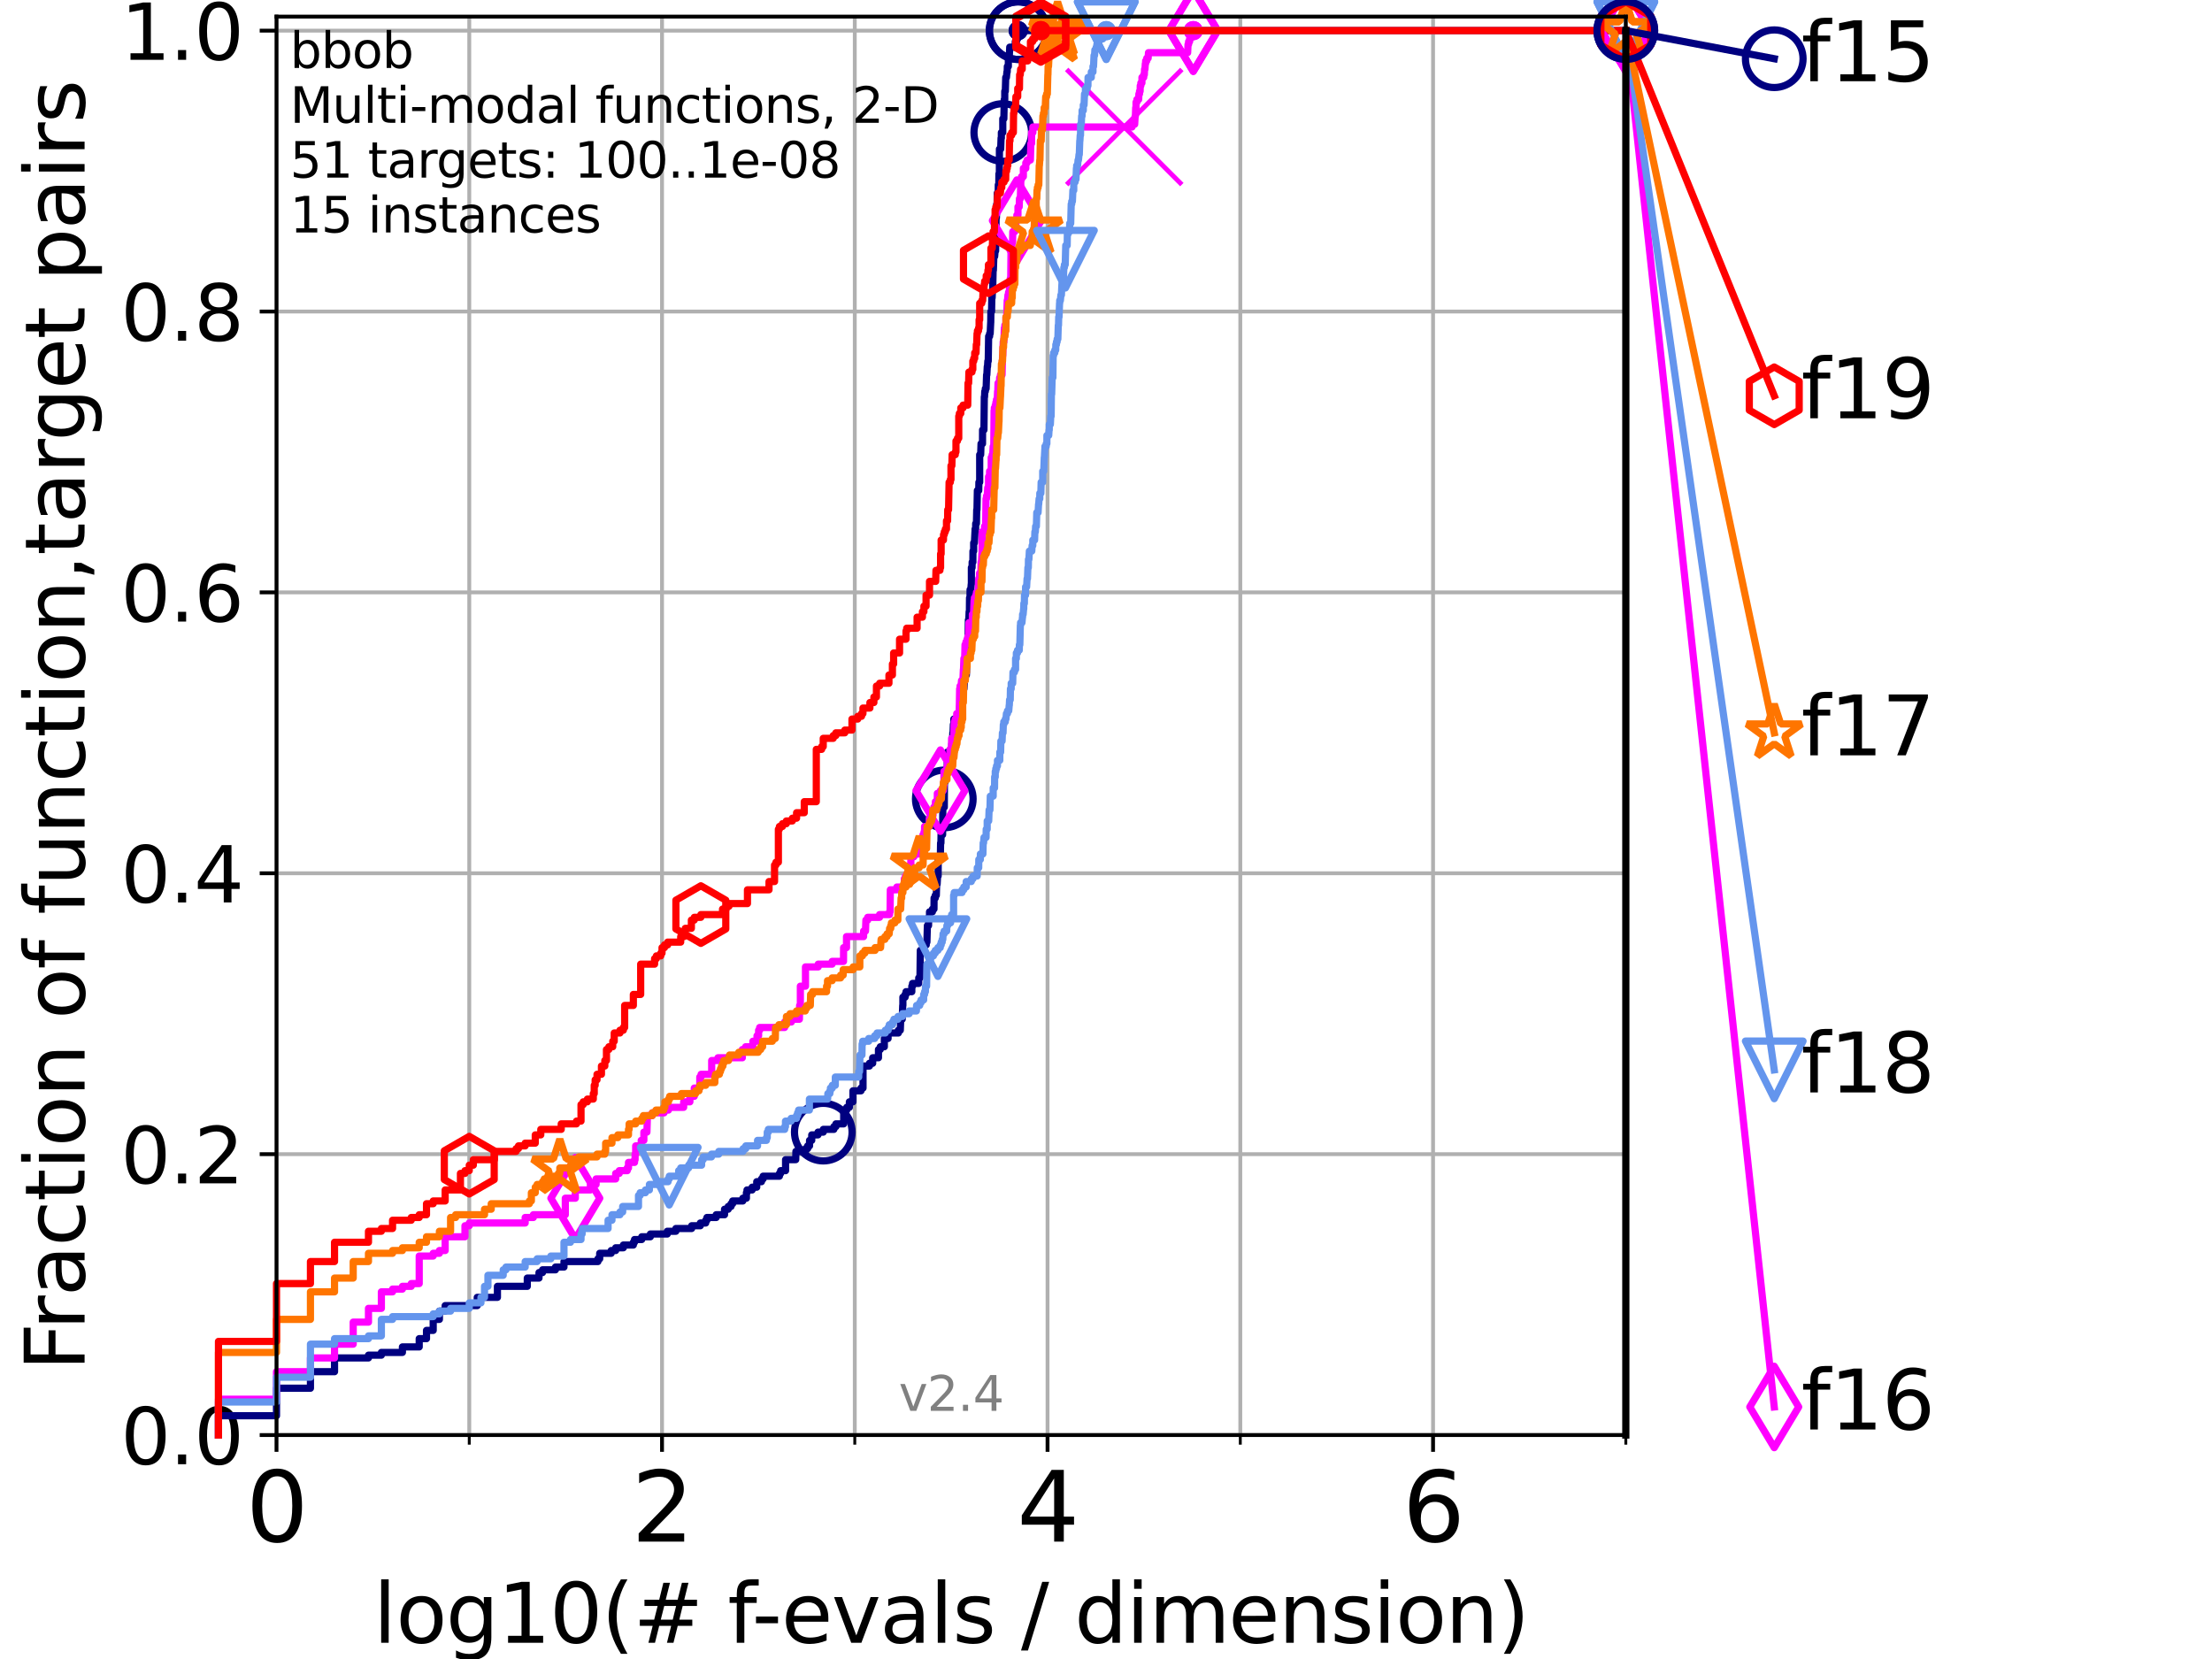 <?xml version="1.0" encoding="utf-8" standalone="no"?>
<!DOCTYPE svg PUBLIC "-//W3C//DTD SVG 1.1//EN"
  "http://www.w3.org/Graphics/SVG/1.1/DTD/svg11.dtd">
<svg height="345.6pt" version="1.1" viewBox="0 0 460.8 345.6" width="460.8pt" xmlns="http://www.w3.org/2000/svg" xmlns:xlink="http://www.w3.org/1999/xlink">
 <defs>
  <style type="text/css">*{stroke-linecap:butt;stroke-linejoin:round;}</style>
 </defs>
 <g id="figure_1">
  <g id="patch_1">
   <path d="M 0 345.6 
L 460.8 345.6 
L 460.8 0 
L 0 0 
z
" style="fill:#ffffff;"/>
  </g>
  <g id="axes_1">
   <g id="patch_2">
    <path d="M 57.6 298.944 
L 338.688 298.944 
L 338.688 3.456 
L 57.6 3.456 
z
" style="fill:#ffffff;"/>
   </g>
   <g id="matplotlib.axis_1">
    <g id="xtick_1">
     <g id="line2d_1">
      <path clip-path="url(#p5c186a9ccc)" d="M 57.6 298.944 
L 57.6 3.456 
" style="fill:none;stroke:#b0b0b0;stroke-linecap:square;stroke-width:0.8;"/>
     </g>
     <g id="line2d_2">
      <defs>
       <path d="M 0 0 
L 0 3.5 
" id="m8e33224bf7" style="stroke:#000000;stroke-width:0.8;"/>
      </defs>
      <g>
       <use style="stroke:#000000;stroke-width:0.8;" x="57.6" xlink:href="#m8e33224bf7" y="298.944"/>
      </g>
     </g>
     <g id="text_1">
      <!-- 0 -->
      <g transform="translate(51.237 321.141)scale(0.2 -0.2)">
       <defs>
        <path d="M 2034 4250 
Q 1547 4250 1301 3770 
Q 1056 3291 1056 2328 
Q 1056 1369 1301 889 
Q 1547 409 2034 409 
Q 2525 409 2770 889 
Q 3016 1369 3016 2328 
Q 3016 3291 2770 3770 
Q 2525 4250 2034 4250 
z
M 2034 4750 
Q 2819 4750 3233 4129 
Q 3647 3509 3647 2328 
Q 3647 1150 3233 529 
Q 2819 -91 2034 -91 
Q 1250 -91 836 529 
Q 422 1150 422 2328 
Q 422 3509 836 4129 
Q 1250 4750 2034 4750 
z
" id="DejaVuSans-30" transform="scale(0.016)"/>
       </defs>
       <use xlink:href="#DejaVuSans-30"/>
      </g>
     </g>
    </g>
    <g id="xtick_2">
     <g id="line2d_3">
      <path clip-path="url(#p5c186a9ccc)" d="M 137.911 298.944 
L 137.911 3.456 
" style="fill:none;stroke:#b0b0b0;stroke-linecap:square;stroke-width:0.8;"/>
     </g>
     <g id="line2d_4">
      <g>
       <use style="stroke:#000000;stroke-width:0.8;" x="137.911" xlink:href="#m8e33224bf7" y="298.944"/>
      </g>
     </g>
     <g id="text_2">
      <!-- 2 -->
      <g transform="translate(131.548 321.141)scale(0.2 -0.2)">
       <defs>
        <path d="M 1228 531 
L 3431 531 
L 3431 0 
L 469 0 
L 469 531 
Q 828 903 1448 1529 
Q 2069 2156 2228 2338 
Q 2531 2678 2651 2914 
Q 2772 3150 2772 3378 
Q 2772 3750 2511 3984 
Q 2250 4219 1831 4219 
Q 1534 4219 1204 4116 
Q 875 4013 500 3803 
L 500 4441 
Q 881 4594 1212 4672 
Q 1544 4750 1819 4750 
Q 2544 4750 2975 4387 
Q 3406 4025 3406 3419 
Q 3406 3131 3298 2873 
Q 3191 2616 2906 2266 
Q 2828 2175 2409 1742 
Q 1991 1309 1228 531 
z
" id="DejaVuSans-32" transform="scale(0.016)"/>
       </defs>
       <use xlink:href="#DejaVuSans-32"/>
      </g>
     </g>
    </g>
    <g id="xtick_3">
     <g id="line2d_5">
      <path clip-path="url(#p5c186a9ccc)" d="M 218.222 298.944 
L 218.222 3.456 
" style="fill:none;stroke:#b0b0b0;stroke-linecap:square;stroke-width:0.8;"/>
     </g>
     <g id="line2d_6">
      <g>
       <use style="stroke:#000000;stroke-width:0.8;" x="218.222" xlink:href="#m8e33224bf7" y="298.944"/>
      </g>
     </g>
     <g id="text_3">
      <!-- 4 -->
      <g transform="translate(211.859 321.141)scale(0.2 -0.2)">
       <defs>
        <path d="M 2419 4116 
L 825 1625 
L 2419 1625 
L 2419 4116 
z
M 2253 4666 
L 3047 4666 
L 3047 1625 
L 3713 1625 
L 3713 1100 
L 3047 1100 
L 3047 0 
L 2419 0 
L 2419 1100 
L 313 1100 
L 313 1709 
L 2253 4666 
z
" id="DejaVuSans-34" transform="scale(0.016)"/>
       </defs>
       <use xlink:href="#DejaVuSans-34"/>
      </g>
     </g>
    </g>
    <g id="xtick_4">
     <g id="line2d_7">
      <path clip-path="url(#p5c186a9ccc)" d="M 298.533 298.944 
L 298.533 3.456 
" style="fill:none;stroke:#b0b0b0;stroke-linecap:square;stroke-width:0.8;"/>
     </g>
     <g id="line2d_8">
      <g>
       <use style="stroke:#000000;stroke-width:0.8;" x="298.533" xlink:href="#m8e33224bf7" y="298.944"/>
      </g>
     </g>
     <g id="text_4">
      <!-- 6 -->
      <g transform="translate(292.17 321.141)scale(0.2 -0.2)">
       <defs>
        <path d="M 2113 2584 
Q 1688 2584 1439 2293 
Q 1191 2003 1191 1497 
Q 1191 994 1439 701 
Q 1688 409 2113 409 
Q 2538 409 2786 701 
Q 3034 994 3034 1497 
Q 3034 2003 2786 2293 
Q 2538 2584 2113 2584 
z
M 3366 4563 
L 3366 3988 
Q 3128 4100 2886 4159 
Q 2644 4219 2406 4219 
Q 1781 4219 1451 3797 
Q 1122 3375 1075 2522 
Q 1259 2794 1537 2939 
Q 1816 3084 2150 3084 
Q 2853 3084 3261 2657 
Q 3669 2231 3669 1497 
Q 3669 778 3244 343 
Q 2819 -91 2113 -91 
Q 1303 -91 875 529 
Q 447 1150 447 2328 
Q 447 3434 972 4092 
Q 1497 4750 2381 4750 
Q 2619 4750 2861 4703 
Q 3103 4656 3366 4563 
z
" id="DejaVuSans-36" transform="scale(0.016)"/>
       </defs>
       <use xlink:href="#DejaVuSans-36"/>
      </g>
     </g>
    </g>
    <g id="xtick_5">
     <g id="line2d_9">
      <path clip-path="url(#p5c186a9ccc)" d="M 97.755 298.944 
L 97.755 3.456 
" style="fill:none;stroke:#b0b0b0;stroke-linecap:square;stroke-width:0.8;"/>
     </g>
     <g id="line2d_10">
      <defs>
       <path d="M 0 0 
L 0 2 
" id="m43a0ba382e" style="stroke:#000000;stroke-width:0.6;"/>
      </defs>
      <g>
       <use style="stroke:#000000;stroke-width:0.6;" x="97.755" xlink:href="#m43a0ba382e" y="298.944"/>
      </g>
     </g>
    </g>
    <g id="xtick_6">
     <g id="line2d_11">
      <path clip-path="url(#p5c186a9ccc)" d="M 178.066 298.944 
L 178.066 3.456 
" style="fill:none;stroke:#b0b0b0;stroke-linecap:square;stroke-width:0.8;"/>
     </g>
     <g id="line2d_12">
      <g>
       <use style="stroke:#000000;stroke-width:0.6;" x="178.066" xlink:href="#m43a0ba382e" y="298.944"/>
      </g>
     </g>
    </g>
    <g id="xtick_7">
     <g id="line2d_13">
      <path clip-path="url(#p5c186a9ccc)" d="M 258.377 298.944 
L 258.377 3.456 
" style="fill:none;stroke:#b0b0b0;stroke-linecap:square;stroke-width:0.8;"/>
     </g>
     <g id="line2d_14">
      <g>
       <use style="stroke:#000000;stroke-width:0.6;" x="258.377" xlink:href="#m43a0ba382e" y="298.944"/>
      </g>
     </g>
    </g>
    <g id="xtick_8">
     <g id="line2d_15">
      <path clip-path="url(#p5c186a9ccc)" d="M 338.688 298.944 
L 338.688 3.456 
" style="fill:none;stroke:#b0b0b0;stroke-linecap:square;stroke-width:0.8;"/>
     </g>
     <g id="line2d_16">
      <g>
       <use style="stroke:#000000;stroke-width:0.6;" x="338.688" xlink:href="#m43a0ba382e" y="298.944"/>
      </g>
     </g>
    </g>
    <g id="text_5">
     <!-- log10(# f-evals / dimension) -->
     <g transform="translate(77.764 342.218)scale(0.17 -0.17)">
      <defs>
       <path d="M 603 4863 
L 1178 4863 
L 1178 0 
L 603 0 
L 603 4863 
z
" id="DejaVuSans-6c" transform="scale(0.016)"/>
       <path d="M 1959 3097 
Q 1497 3097 1228 2736 
Q 959 2375 959 1747 
Q 959 1119 1226 758 
Q 1494 397 1959 397 
Q 2419 397 2687 759 
Q 2956 1122 2956 1747 
Q 2956 2369 2687 2733 
Q 2419 3097 1959 3097 
z
M 1959 3584 
Q 2709 3584 3137 3096 
Q 3566 2609 3566 1747 
Q 3566 888 3137 398 
Q 2709 -91 1959 -91 
Q 1206 -91 779 398 
Q 353 888 353 1747 
Q 353 2609 779 3096 
Q 1206 3584 1959 3584 
z
" id="DejaVuSans-6f" transform="scale(0.016)"/>
       <path d="M 2906 1791 
Q 2906 2416 2648 2759 
Q 2391 3103 1925 3103 
Q 1463 3103 1205 2759 
Q 947 2416 947 1791 
Q 947 1169 1205 825 
Q 1463 481 1925 481 
Q 2391 481 2648 825 
Q 2906 1169 2906 1791 
z
M 3481 434 
Q 3481 -459 3084 -895 
Q 2688 -1331 1869 -1331 
Q 1566 -1331 1297 -1286 
Q 1028 -1241 775 -1147 
L 775 -588 
Q 1028 -725 1275 -790 
Q 1522 -856 1778 -856 
Q 2344 -856 2625 -561 
Q 2906 -266 2906 331 
L 2906 616 
Q 2728 306 2450 153 
Q 2172 0 1784 0 
Q 1141 0 747 490 
Q 353 981 353 1791 
Q 353 2603 747 3093 
Q 1141 3584 1784 3584 
Q 2172 3584 2450 3431 
Q 2728 3278 2906 2969 
L 2906 3500 
L 3481 3500 
L 3481 434 
z
" id="DejaVuSans-67" transform="scale(0.016)"/>
       <path d="M 794 531 
L 1825 531 
L 1825 4091 
L 703 3866 
L 703 4441 
L 1819 4666 
L 2450 4666 
L 2450 531 
L 3481 531 
L 3481 0 
L 794 0 
L 794 531 
z
" id="DejaVuSans-31" transform="scale(0.016)"/>
       <path d="M 1984 4856 
Q 1566 4138 1362 3434 
Q 1159 2731 1159 2009 
Q 1159 1288 1364 580 
Q 1569 -128 1984 -844 
L 1484 -844 
Q 1016 -109 783 600 
Q 550 1309 550 2009 
Q 550 2706 781 3412 
Q 1013 4119 1484 4856 
L 1984 4856 
z
" id="DejaVuSans-28" transform="scale(0.016)"/>
       <path d="M 3272 2816 
L 2363 2816 
L 2100 1772 
L 3016 1772 
L 3272 2816 
z
M 2803 4594 
L 2478 3297 
L 3391 3297 
L 3719 4594 
L 4219 4594 
L 3897 3297 
L 4872 3297 
L 4872 2816 
L 3775 2816 
L 3519 1772 
L 4513 1772 
L 4513 1294 
L 3397 1294 
L 3072 0 
L 2572 0 
L 2894 1294 
L 1978 1294 
L 1656 0 
L 1153 0 
L 1478 1294 
L 494 1294 
L 494 1772 
L 1594 1772 
L 1856 2816 
L 850 2816 
L 850 3297 
L 1978 3297 
L 2297 4594 
L 2803 4594 
z
" id="DejaVuSans-23" transform="scale(0.016)"/>
       <path id="DejaVuSans-20" transform="scale(0.016)"/>
       <path d="M 2375 4863 
L 2375 4384 
L 1825 4384 
Q 1516 4384 1395 4259 
Q 1275 4134 1275 3809 
L 1275 3500 
L 2222 3500 
L 2222 3053 
L 1275 3053 
L 1275 0 
L 697 0 
L 697 3053 
L 147 3053 
L 147 3500 
L 697 3500 
L 697 3744 
Q 697 4328 969 4595 
Q 1241 4863 1831 4863 
L 2375 4863 
z
" id="DejaVuSans-66" transform="scale(0.016)"/>
       <path d="M 313 2009 
L 1997 2009 
L 1997 1497 
L 313 1497 
L 313 2009 
z
" id="DejaVuSans-2d" transform="scale(0.016)"/>
       <path d="M 3597 1894 
L 3597 1613 
L 953 1613 
Q 991 1019 1311 708 
Q 1631 397 2203 397 
Q 2534 397 2845 478 
Q 3156 559 3463 722 
L 3463 178 
Q 3153 47 2828 -22 
Q 2503 -91 2169 -91 
Q 1331 -91 842 396 
Q 353 884 353 1716 
Q 353 2575 817 3079 
Q 1281 3584 2069 3584 
Q 2775 3584 3186 3129 
Q 3597 2675 3597 1894 
z
M 3022 2063 
Q 3016 2534 2758 2815 
Q 2500 3097 2075 3097 
Q 1594 3097 1305 2825 
Q 1016 2553 972 2059 
L 3022 2063 
z
" id="DejaVuSans-65" transform="scale(0.016)"/>
       <path d="M 191 3500 
L 800 3500 
L 1894 563 
L 2988 3500 
L 3597 3500 
L 2284 0 
L 1503 0 
L 191 3500 
z
" id="DejaVuSans-76" transform="scale(0.016)"/>
       <path d="M 2194 1759 
Q 1497 1759 1228 1600 
Q 959 1441 959 1056 
Q 959 750 1161 570 
Q 1363 391 1709 391 
Q 2188 391 2477 730 
Q 2766 1069 2766 1631 
L 2766 1759 
L 2194 1759 
z
M 3341 1997 
L 3341 0 
L 2766 0 
L 2766 531 
Q 2569 213 2275 61 
Q 1981 -91 1556 -91 
Q 1019 -91 701 211 
Q 384 513 384 1019 
Q 384 1609 779 1909 
Q 1175 2209 1959 2209 
L 2766 2209 
L 2766 2266 
Q 2766 2663 2505 2880 
Q 2244 3097 1772 3097 
Q 1472 3097 1187 3025 
Q 903 2953 641 2809 
L 641 3341 
Q 956 3463 1253 3523 
Q 1550 3584 1831 3584 
Q 2591 3584 2966 3190 
Q 3341 2797 3341 1997 
z
" id="DejaVuSans-61" transform="scale(0.016)"/>
       <path d="M 2834 3397 
L 2834 2853 
Q 2591 2978 2328 3040 
Q 2066 3103 1784 3103 
Q 1356 3103 1142 2972 
Q 928 2841 928 2578 
Q 928 2378 1081 2264 
Q 1234 2150 1697 2047 
L 1894 2003 
Q 2506 1872 2764 1633 
Q 3022 1394 3022 966 
Q 3022 478 2636 193 
Q 2250 -91 1575 -91 
Q 1294 -91 989 -36 
Q 684 19 347 128 
L 347 722 
Q 666 556 975 473 
Q 1284 391 1588 391 
Q 1994 391 2212 530 
Q 2431 669 2431 922 
Q 2431 1156 2273 1281 
Q 2116 1406 1581 1522 
L 1381 1569 
Q 847 1681 609 1914 
Q 372 2147 372 2553 
Q 372 3047 722 3315 
Q 1072 3584 1716 3584 
Q 2034 3584 2315 3537 
Q 2597 3491 2834 3397 
z
" id="DejaVuSans-73" transform="scale(0.016)"/>
       <path d="M 1625 4666 
L 2156 4666 
L 531 -594 
L 0 -594 
L 1625 4666 
z
" id="DejaVuSans-2f" transform="scale(0.016)"/>
       <path d="M 2906 2969 
L 2906 4863 
L 3481 4863 
L 3481 0 
L 2906 0 
L 2906 525 
Q 2725 213 2448 61 
Q 2172 -91 1784 -91 
Q 1150 -91 751 415 
Q 353 922 353 1747 
Q 353 2572 751 3078 
Q 1150 3584 1784 3584 
Q 2172 3584 2448 3432 
Q 2725 3281 2906 2969 
z
M 947 1747 
Q 947 1113 1208 752 
Q 1469 391 1925 391 
Q 2381 391 2643 752 
Q 2906 1113 2906 1747 
Q 2906 2381 2643 2742 
Q 2381 3103 1925 3103 
Q 1469 3103 1208 2742 
Q 947 2381 947 1747 
z
" id="DejaVuSans-64" transform="scale(0.016)"/>
       <path d="M 603 3500 
L 1178 3500 
L 1178 0 
L 603 0 
L 603 3500 
z
M 603 4863 
L 1178 4863 
L 1178 4134 
L 603 4134 
L 603 4863 
z
" id="DejaVuSans-69" transform="scale(0.016)"/>
       <path d="M 3328 2828 
Q 3544 3216 3844 3400 
Q 4144 3584 4550 3584 
Q 5097 3584 5394 3201 
Q 5691 2819 5691 2113 
L 5691 0 
L 5113 0 
L 5113 2094 
Q 5113 2597 4934 2840 
Q 4756 3084 4391 3084 
Q 3944 3084 3684 2787 
Q 3425 2491 3425 1978 
L 3425 0 
L 2847 0 
L 2847 2094 
Q 2847 2600 2669 2842 
Q 2491 3084 2119 3084 
Q 1678 3084 1418 2786 
Q 1159 2488 1159 1978 
L 1159 0 
L 581 0 
L 581 3500 
L 1159 3500 
L 1159 2956 
Q 1356 3278 1631 3431 
Q 1906 3584 2284 3584 
Q 2666 3584 2933 3390 
Q 3200 3197 3328 2828 
z
" id="DejaVuSans-6d" transform="scale(0.016)"/>
       <path d="M 3513 2113 
L 3513 0 
L 2938 0 
L 2938 2094 
Q 2938 2591 2744 2837 
Q 2550 3084 2163 3084 
Q 1697 3084 1428 2787 
Q 1159 2491 1159 1978 
L 1159 0 
L 581 0 
L 581 3500 
L 1159 3500 
L 1159 2956 
Q 1366 3272 1645 3428 
Q 1925 3584 2291 3584 
Q 2894 3584 3203 3211 
Q 3513 2838 3513 2113 
z
" id="DejaVuSans-6e" transform="scale(0.016)"/>
       <path d="M 513 4856 
L 1013 4856 
Q 1481 4119 1714 3412 
Q 1947 2706 1947 2009 
Q 1947 1309 1714 600 
Q 1481 -109 1013 -844 
L 513 -844 
Q 928 -128 1133 580 
Q 1338 1288 1338 2009 
Q 1338 2731 1133 3434 
Q 928 4138 513 4856 
z
" id="DejaVuSans-29" transform="scale(0.016)"/>
      </defs>
      <use xlink:href="#DejaVuSans-6c"/>
      <use x="27.783" xlink:href="#DejaVuSans-6f"/>
      <use x="88.965" xlink:href="#DejaVuSans-67"/>
      <use x="152.441" xlink:href="#DejaVuSans-31"/>
      <use x="216.064" xlink:href="#DejaVuSans-30"/>
      <use x="279.688" xlink:href="#DejaVuSans-28"/>
      <use x="318.701" xlink:href="#DejaVuSans-23"/>
      <use x="402.49" xlink:href="#DejaVuSans-20"/>
      <use x="434.277" xlink:href="#DejaVuSans-66"/>
      <use x="463.982" xlink:href="#DejaVuSans-2d"/>
      <use x="500.066" xlink:href="#DejaVuSans-65"/>
      <use x="561.59" xlink:href="#DejaVuSans-76"/>
      <use x="620.77" xlink:href="#DejaVuSans-61"/>
      <use x="682.049" xlink:href="#DejaVuSans-6c"/>
      <use x="709.832" xlink:href="#DejaVuSans-73"/>
      <use x="761.932" xlink:href="#DejaVuSans-20"/>
      <use x="793.719" xlink:href="#DejaVuSans-2f"/>
      <use x="827.41" xlink:href="#DejaVuSans-20"/>
      <use x="859.197" xlink:href="#DejaVuSans-64"/>
      <use x="922.674" xlink:href="#DejaVuSans-69"/>
      <use x="950.457" xlink:href="#DejaVuSans-6d"/>
      <use x="1047.869" xlink:href="#DejaVuSans-65"/>
      <use x="1109.393" xlink:href="#DejaVuSans-6e"/>
      <use x="1172.771" xlink:href="#DejaVuSans-73"/>
      <use x="1224.871" xlink:href="#DejaVuSans-69"/>
      <use x="1252.654" xlink:href="#DejaVuSans-6f"/>
      <use x="1313.836" xlink:href="#DejaVuSans-6e"/>
      <use x="1377.215" xlink:href="#DejaVuSans-29"/>
     </g>
    </g>
   </g>
   <g id="matplotlib.axis_2">
    <g id="ytick_1">
     <g id="line2d_17">
      <path clip-path="url(#p5c186a9ccc)" d="M 57.6 298.944 
L 338.688 298.944 
" style="fill:none;stroke:#b0b0b0;stroke-linecap:square;stroke-width:0.8;"/>
     </g>
     <g id="line2d_18">
      <defs>
       <path d="M 0 0 
L -3.5 0 
" id="md6e485e2b5" style="stroke:#000000;stroke-width:0.8;"/>
      </defs>
      <g>
       <use style="stroke:#000000;stroke-width:0.8;" x="57.6" xlink:href="#md6e485e2b5" y="298.944"/>
      </g>
     </g>
     <g id="text_6">
      <!-- 0.0 -->
      <g transform="translate(25.155 305.023)scale(0.16 -0.16)">
       <defs>
        <path d="M 684 794 
L 1344 794 
L 1344 0 
L 684 0 
L 684 794 
z
" id="DejaVuSans-2e" transform="scale(0.016)"/>
       </defs>
       <use xlink:href="#DejaVuSans-30"/>
       <use x="63.623" xlink:href="#DejaVuSans-2e"/>
       <use x="95.41" xlink:href="#DejaVuSans-30"/>
      </g>
     </g>
    </g>
    <g id="ytick_2">
     <g id="line2d_19">
      <path clip-path="url(#p5c186a9ccc)" d="M 57.6 240.432 
L 338.688 240.432 
" style="fill:none;stroke:#b0b0b0;stroke-linecap:square;stroke-width:0.8;"/>
     </g>
     <g id="line2d_20">
      <g>
       <use style="stroke:#000000;stroke-width:0.8;" x="57.6" xlink:href="#md6e485e2b5" y="240.432"/>
      </g>
     </g>
     <g id="text_7">
      <!-- 0.2 -->
      <g transform="translate(25.155 246.51)scale(0.16 -0.16)">
       <use xlink:href="#DejaVuSans-30"/>
       <use x="63.623" xlink:href="#DejaVuSans-2e"/>
       <use x="95.41" xlink:href="#DejaVuSans-32"/>
      </g>
     </g>
    </g>
    <g id="ytick_3">
     <g id="line2d_21">
      <path clip-path="url(#p5c186a9ccc)" d="M 57.6 181.919 
L 338.688 181.919 
" style="fill:none;stroke:#b0b0b0;stroke-linecap:square;stroke-width:0.8;"/>
     </g>
     <g id="line2d_22">
      <g>
       <use style="stroke:#000000;stroke-width:0.8;" x="57.6" xlink:href="#md6e485e2b5" y="181.919"/>
      </g>
     </g>
     <g id="text_8">
      <!-- 0.4 -->
      <g transform="translate(25.155 187.998)scale(0.16 -0.16)">
       <use xlink:href="#DejaVuSans-30"/>
       <use x="63.623" xlink:href="#DejaVuSans-2e"/>
       <use x="95.41" xlink:href="#DejaVuSans-34"/>
      </g>
     </g>
    </g>
    <g id="ytick_4">
     <g id="line2d_23">
      <path clip-path="url(#p5c186a9ccc)" d="M 57.6 123.407 
L 338.688 123.407 
" style="fill:none;stroke:#b0b0b0;stroke-linecap:square;stroke-width:0.8;"/>
     </g>
     <g id="line2d_24">
      <g>
       <use style="stroke:#000000;stroke-width:0.8;" x="57.6" xlink:href="#md6e485e2b5" y="123.407"/>
      </g>
     </g>
     <g id="text_9">
      <!-- 0.6 -->
      <g transform="translate(25.155 129.485)scale(0.16 -0.16)">
       <use xlink:href="#DejaVuSans-30"/>
       <use x="63.623" xlink:href="#DejaVuSans-2e"/>
       <use x="95.41" xlink:href="#DejaVuSans-36"/>
      </g>
     </g>
    </g>
    <g id="ytick_5">
     <g id="line2d_25">
      <path clip-path="url(#p5c186a9ccc)" d="M 57.6 64.894 
L 338.688 64.894 
" style="fill:none;stroke:#b0b0b0;stroke-linecap:square;stroke-width:0.8;"/>
     </g>
     <g id="line2d_26">
      <g>
       <use style="stroke:#000000;stroke-width:0.8;" x="57.6" xlink:href="#md6e485e2b5" y="64.894"/>
      </g>
     </g>
     <g id="text_10">
      <!-- 0.8 -->
      <g transform="translate(25.155 70.973)scale(0.16 -0.16)">
       <defs>
        <path d="M 2034 2216 
Q 1584 2216 1326 1975 
Q 1069 1734 1069 1313 
Q 1069 891 1326 650 
Q 1584 409 2034 409 
Q 2484 409 2743 651 
Q 3003 894 3003 1313 
Q 3003 1734 2745 1975 
Q 2488 2216 2034 2216 
z
M 1403 2484 
Q 997 2584 770 2862 
Q 544 3141 544 3541 
Q 544 4100 942 4425 
Q 1341 4750 2034 4750 
Q 2731 4750 3128 4425 
Q 3525 4100 3525 3541 
Q 3525 3141 3298 2862 
Q 3072 2584 2669 2484 
Q 3125 2378 3379 2068 
Q 3634 1759 3634 1313 
Q 3634 634 3220 271 
Q 2806 -91 2034 -91 
Q 1263 -91 848 271 
Q 434 634 434 1313 
Q 434 1759 690 2068 
Q 947 2378 1403 2484 
z
M 1172 3481 
Q 1172 3119 1398 2916 
Q 1625 2713 2034 2713 
Q 2441 2713 2670 2916 
Q 2900 3119 2900 3481 
Q 2900 3844 2670 4047 
Q 2441 4250 2034 4250 
Q 1625 4250 1398 4047 
Q 1172 3844 1172 3481 
z
" id="DejaVuSans-38" transform="scale(0.016)"/>
       </defs>
       <use xlink:href="#DejaVuSans-30"/>
       <use x="63.623" xlink:href="#DejaVuSans-2e"/>
       <use x="95.41" xlink:href="#DejaVuSans-38"/>
      </g>
     </g>
    </g>
    <g id="ytick_6">
     <g id="line2d_27">
      <path clip-path="url(#p5c186a9ccc)" d="M 57.6 6.382 
L 338.688 6.382 
" style="fill:none;stroke:#b0b0b0;stroke-linecap:square;stroke-width:0.8;"/>
     </g>
     <g id="line2d_28">
      <g>
       <use style="stroke:#000000;stroke-width:0.8;" x="57.6" xlink:href="#md6e485e2b5" y="6.382"/>
      </g>
     </g>
     <g id="text_11">
      <!-- 1.0 -->
      <g transform="translate(25.155 12.46)scale(0.16 -0.16)">
       <use xlink:href="#DejaVuSans-31"/>
       <use x="63.623" xlink:href="#DejaVuSans-2e"/>
       <use x="95.41" xlink:href="#DejaVuSans-30"/>
      </g>
     </g>
    </g>
    <g id="text_12">
     <!-- Fraction of function,target pairs -->
     <g transform="translate(17.62 285.585)rotate(-90)scale(0.17 -0.17)">
      <defs>
       <path d="M 628 4666 
L 3309 4666 
L 3309 4134 
L 1259 4134 
L 1259 2759 
L 3109 2759 
L 3109 2228 
L 1259 2228 
L 1259 0 
L 628 0 
L 628 4666 
z
" id="DejaVuSans-46" transform="scale(0.016)"/>
       <path d="M 2631 2963 
Q 2534 3019 2420 3045 
Q 2306 3072 2169 3072 
Q 1681 3072 1420 2755 
Q 1159 2438 1159 1844 
L 1159 0 
L 581 0 
L 581 3500 
L 1159 3500 
L 1159 2956 
Q 1341 3275 1631 3429 
Q 1922 3584 2338 3584 
Q 2397 3584 2469 3576 
Q 2541 3569 2628 3553 
L 2631 2963 
z
" id="DejaVuSans-72" transform="scale(0.016)"/>
       <path d="M 3122 3366 
L 3122 2828 
Q 2878 2963 2633 3030 
Q 2388 3097 2138 3097 
Q 1578 3097 1268 2742 
Q 959 2388 959 1747 
Q 959 1106 1268 751 
Q 1578 397 2138 397 
Q 2388 397 2633 464 
Q 2878 531 3122 666 
L 3122 134 
Q 2881 22 2623 -34 
Q 2366 -91 2075 -91 
Q 1284 -91 818 406 
Q 353 903 353 1747 
Q 353 2603 823 3093 
Q 1294 3584 2113 3584 
Q 2378 3584 2631 3529 
Q 2884 3475 3122 3366 
z
" id="DejaVuSans-63" transform="scale(0.016)"/>
       <path d="M 1172 4494 
L 1172 3500 
L 2356 3500 
L 2356 3053 
L 1172 3053 
L 1172 1153 
Q 1172 725 1289 603 
Q 1406 481 1766 481 
L 2356 481 
L 2356 0 
L 1766 0 
Q 1100 0 847 248 
Q 594 497 594 1153 
L 594 3053 
L 172 3053 
L 172 3500 
L 594 3500 
L 594 4494 
L 1172 4494 
z
" id="DejaVuSans-74" transform="scale(0.016)"/>
       <path d="M 544 1381 
L 544 3500 
L 1119 3500 
L 1119 1403 
Q 1119 906 1312 657 
Q 1506 409 1894 409 
Q 2359 409 2629 706 
Q 2900 1003 2900 1516 
L 2900 3500 
L 3475 3500 
L 3475 0 
L 2900 0 
L 2900 538 
Q 2691 219 2414 64 
Q 2138 -91 1772 -91 
Q 1169 -91 856 284 
Q 544 659 544 1381 
z
M 1991 3584 
L 1991 3584 
z
" id="DejaVuSans-75" transform="scale(0.016)"/>
       <path d="M 750 794 
L 1409 794 
L 1409 256 
L 897 -744 
L 494 -744 
L 750 256 
L 750 794 
z
" id="DejaVuSans-2c" transform="scale(0.016)"/>
       <path d="M 1159 525 
L 1159 -1331 
L 581 -1331 
L 581 3500 
L 1159 3500 
L 1159 2969 
Q 1341 3281 1617 3432 
Q 1894 3584 2278 3584 
Q 2916 3584 3314 3078 
Q 3713 2572 3713 1747 
Q 3713 922 3314 415 
Q 2916 -91 2278 -91 
Q 1894 -91 1617 61 
Q 1341 213 1159 525 
z
M 3116 1747 
Q 3116 2381 2855 2742 
Q 2594 3103 2138 3103 
Q 1681 3103 1420 2742 
Q 1159 2381 1159 1747 
Q 1159 1113 1420 752 
Q 1681 391 2138 391 
Q 2594 391 2855 752 
Q 3116 1113 3116 1747 
z
" id="DejaVuSans-70" transform="scale(0.016)"/>
      </defs>
      <use xlink:href="#DejaVuSans-46"/>
      <use x="50.27" xlink:href="#DejaVuSans-72"/>
      <use x="91.383" xlink:href="#DejaVuSans-61"/>
      <use x="152.662" xlink:href="#DejaVuSans-63"/>
      <use x="207.643" xlink:href="#DejaVuSans-74"/>
      <use x="246.852" xlink:href="#DejaVuSans-69"/>
      <use x="274.635" xlink:href="#DejaVuSans-6f"/>
      <use x="335.816" xlink:href="#DejaVuSans-6e"/>
      <use x="399.195" xlink:href="#DejaVuSans-20"/>
      <use x="430.982" xlink:href="#DejaVuSans-6f"/>
      <use x="492.164" xlink:href="#DejaVuSans-66"/>
      <use x="527.369" xlink:href="#DejaVuSans-20"/>
      <use x="559.156" xlink:href="#DejaVuSans-66"/>
      <use x="594.361" xlink:href="#DejaVuSans-75"/>
      <use x="657.74" xlink:href="#DejaVuSans-6e"/>
      <use x="721.119" xlink:href="#DejaVuSans-63"/>
      <use x="776.1" xlink:href="#DejaVuSans-74"/>
      <use x="815.309" xlink:href="#DejaVuSans-69"/>
      <use x="843.092" xlink:href="#DejaVuSans-6f"/>
      <use x="904.273" xlink:href="#DejaVuSans-6e"/>
      <use x="967.652" xlink:href="#DejaVuSans-2c"/>
      <use x="999.439" xlink:href="#DejaVuSans-74"/>
      <use x="1038.648" xlink:href="#DejaVuSans-61"/>
      <use x="1099.928" xlink:href="#DejaVuSans-72"/>
      <use x="1139.291" xlink:href="#DejaVuSans-67"/>
      <use x="1202.768" xlink:href="#DejaVuSans-65"/>
      <use x="1264.291" xlink:href="#DejaVuSans-74"/>
      <use x="1303.5" xlink:href="#DejaVuSans-20"/>
      <use x="1335.287" xlink:href="#DejaVuSans-70"/>
      <use x="1398.764" xlink:href="#DejaVuSans-61"/>
      <use x="1460.043" xlink:href="#DejaVuSans-69"/>
      <use x="1487.826" xlink:href="#DejaVuSans-72"/>
      <use x="1528.939" xlink:href="#DejaVuSans-73"/>
     </g>
    </g>
   </g>
   <g id="line2d_29">
    <defs>
     <path d="M 0 1.5 
C 0.398 1.5 0.779 1.342 1.061 1.061 
C 1.342 0.779 1.5 0.398 1.5 0 
C 1.5 -0.398 1.342 -0.779 1.061 -1.061 
C 0.779 -1.342 0.398 -1.5 0 -1.5 
C -0.398 -1.5 -0.779 -1.342 -1.061 -1.061 
C -1.342 -0.779 -1.5 -0.398 -1.5 0 
C -1.5 0.398 -1.342 0.779 -1.061 1.061 
C -0.779 1.342 -0.398 1.5 0 1.5 
z
" id="mbddda5ccd8" style="stroke:#000080;"/>
    </defs>
    <g>
     <use style="fill:#000080;stroke:#000080;" x="212.108" xlink:href="#mbddda5ccd8" y="6.382"/>
     <use style="fill:#000080;stroke:#000080;" x="212.108" xlink:href="#mbddda5ccd8" y="6.382"/>
    </g>
   </g>
   <g id="line2d_30">
    <path d="M 45.512 298.944 
L 45.512 294.928 
L 57.6 294.928 
L 57.6 289.192 
L 64.671 289.192 
L 64.671 285.75 
L 69.688 285.75 
L 69.688 282.882 
L 76.759 282.882 
L 76.759 282.308 
L 79.447 282.308 
L 79.447 281.734 
L 83.83 281.734 
L 83.83 280.587 
L 87.33 280.587 
L 87.33 278.866 
L 88.847 278.866 
L 88.847 277.145 
L 90.243 277.145 
L 90.243 274.851 
L 91.535 274.851 
L 91.535 273.13 
L 92.738 273.13 
L 92.738 271.982 
L 99.418 271.982 
L 99.418 270.261 
L 103.623 270.261 
L 103.623 267.967 
L 109.843 267.967 
L 109.843 266.246 
L 112.281 266.246 
L 112.281 265.099 
L 113.023 265.099 
L 113.023 264.525 
L 115.711 264.525 
L 115.711 263.951 
L 117.486 263.951 
L 117.486 262.804 
L 124.557 262.804 
L 124.557 262.23 
L 124.928 262.23 
L 124.928 261.083 
L 127.326 261.083 
L 127.326 260.509 
L 128.26 260.509 
L 128.26 259.936 
L 129.853 259.936 
L 129.853 259.362 
L 131.938 259.362 
L 131.938 258.788 
L 132.182 258.788 
L 132.182 258.215 
L 133.689 258.215 
L 133.689 257.641 
L 135.482 257.641 
L 135.482 257.067 
L 139.009 257.067 
L 139.009 256.494 
L 140.797 256.494 
L 140.797 255.92 
L 144.087 255.92 
L 144.087 255.346 
L 145.888 255.346 
L 145.888 254.773 
L 147.01 254.773 
L 147.01 254.199 
L 147.267 254.199 
L 147.267 253.626 
L 149.196 253.626 
L 149.196 253.052 
L 150.933 253.052 
L 150.933 251.905 
L 151.701 251.905 
L 151.701 251.331 
L 152.284 251.331 
L 152.284 250.757 
L 152.625 250.757 
L 152.625 250.184 
L 154.741 250.184 
L 154.741 249.61 
L 155.489 249.61 
L 155.489 248.463 
L 155.616 248.463 
L 155.616 247.889 
L 156.688 247.889 
L 156.688 247.315 
L 157.642 247.315 
L 157.642 246.168 
L 158.626 246.168 
L 158.626 245.594 
L 158.968 245.594 
L 158.968 245.021 
L 162.368 245.021 
L 162.368 244.447 
L 162.623 244.447 
L 162.623 243.873 
L 163.65 243.873 
L 163.65 241.579 
L 165.768 241.579 
L 165.803 239.858 
L 167.798 239.858 
L 167.798 239.284 
L 168.248 239.284 
L 168.248 238.711 
L 168.642 238.711 
L 168.642 237.563 
L 169.1 237.563 
L 169.1 236.416 
L 170.406 236.416 
L 170.406 235.842 
L 171.507 235.842 
L 171.507 235.269 
L 173.711 235.269 
L 173.711 234.695 
L 174.131 234.695 
L 174.131 234.121 
L 175.758 234.121 
L 175.758 231.253 
L 176.393 231.253 
L 176.393 230.679 
L 176.941 230.679 
L 176.941 229.532 
L 177.687 229.532 
L 177.687 227.238 
L 179.36 227.238 
L 179.36 226.664 
L 179.784 226.664 
L 179.784 222.075 
L 181.122 222.075 
L 181.122 221.501 
L 181.797 221.501 
L 181.797 220.354 
L 183 220.354 
L 183 218.633 
L 183.377 218.633 
L 183.377 218.059 
L 184.224 218.059 
L 184.224 216.338 
L 185.003 216.338 
L 185.003 215.191 
L 187.14 215.191 
L 187.14 214.617 
L 187.549 214.617 
L 187.635 212.323 
L 187.95 212.323 
L 188.053 209.454 
L 188.088 209.454 
L 188.088 207.733 
L 188.548 207.733 
L 188.548 207.16 
L 188.743 207.16 
L 188.743 206.586 
L 189.948 206.586 
L 189.948 205.439 
L 190.098 205.439 
L 190.098 204.865 
L 191.387 204.865 
L 191.387 203.718 
L 191.645 203.718 
L 191.717 197.981 
L 192.309 197.981 
L 192.309 196.834 
L 192.956 196.834 
L 192.956 196.26 
L 193.092 196.26 
L 193.192 192.818 
L 193.432 192.818 
L 193.468 191.097 
L 193.636 191.097 
L 193.636 189.95 
L 194.24 189.95 
L 194.24 189.377 
L 194.565 189.377 
L 194.585 187.082 
L 194.833 187.082 
L 194.833 186.508 
L 195.052 186.508 
L 195.118 184.214 
L 195.219 184.214 
L 195.317 182.493 
L 195.433 182.493 
L 195.446 179.051 
L 195.888 179.051 
L 195.941 175.609 
L 196.013 175.609 
L 196.038 173.888 
L 196.361 173.888 
L 196.41 168.151 
L 196.715 168.151 
L 196.745 162.989 
L 196.864 162.989 
L 196.864 162.415 
L 197.032 162.415 
L 197.1 160.12 
L 197.333 160.12 
L 197.333 156.678 
L 198.288 156.678 
L 198.288 154.957 
L 198.419 154.957 
L 198.487 152.663 
L 198.541 152.663 
L 198.605 150.942 
L 198.701 150.942 
L 198.701 149.795 
L 199.891 149.795 
L 199.983 146.926 
L 200.124 146.926 
L 200.2 145.205 
L 200.395 145.205 
L 200.395 143.484 
L 200.809 143.484 
L 200.904 141.763 
L 200.998 141.763 
L 201.082 140.616 
L 201.316 140.616 
L 201.407 137.748 
L 201.451 137.748 
L 201.551 133.732 
L 201.653 133.732 
L 201.731 129.143 
L 201.821 129.143 
L 201.888 127.422 
L 201.945 127.422 
L 201.97 124.554 
L 202.065 124.554 
L 202.087 122.833 
L 202.24 122.833 
L 202.327 121.686 
L 202.355 121.686 
L 202.355 118.244 
L 202.5 118.244 
L 202.519 117.096 
L 202.667 117.096 
L 202.684 114.802 
L 202.834 114.802 
L 202.834 113.081 
L 202.993 113.081 
L 203.104 110.786 
L 203.122 110.786 
L 203.122 110.213 
L 203.248 110.213 
L 203.252 109.065 
L 203.406 109.065 
L 203.469 106.197 
L 203.524 106.197 
L 203.603 102.181 
L 203.889 102.181 
L 203.922 100.461 
L 204.086 100.461 
L 204.086 94.724 
L 204.291 94.724 
L 204.368 92.429 
L 204.674 92.429 
L 204.689 89.561 
L 204.975 89.561 
L 205.049 82.677 
L 205.097 82.677 
L 205.143 81.53 
L 205.261 81.53 
L 205.261 80.956 
L 205.427 80.956 
L 205.523 78.088 
L 205.576 78.088 
L 205.667 76.367 
L 205.719 76.367 
L 205.785 75.22 
L 205.867 75.22 
L 205.951 70.057 
L 206.155 70.057 
L 206.155 69.483 
L 206.271 69.483 
L 206.381 67.189 
L 206.388 67.189 
L 206.421 64.894 
L 206.561 64.894 
L 206.614 62.026 
L 206.678 62.026 
L 206.751 60.305 
L 206.796 60.305 
L 206.888 56.289 
L 206.938 56.289 
L 207.038 53.421 
L 207.202 53.421 
L 207.297 52.274 
L 207.405 52.274 
L 207.507 45.39 
L 207.569 45.39 
L 207.63 42.522 
L 207.713 42.522 
L 207.747 40.227 
L 207.944 40.227 
L 207.962 38.506 
L 208.07 38.506 
L 208.091 36.212 
L 208.185 36.212 
L 208.2 31.049 
L 208.458 31.049 
L 208.544 28.754 
L 208.603 28.754 
L 208.603 27.607 
L 208.896 27.607 
L 208.896 24.738 
L 209.12 24.738 
L 209.208 20.723 
L 209.309 20.723 
L 209.309 19.002 
L 209.425 19.002 
L 209.51 16.134 
L 209.654 16.134 
L 209.759 14.986 
L 209.815 14.986 
L 209.847 13.839 
L 210.057 13.839 
L 210.057 12.118 
L 210.236 12.118 
L 210.346 9.824 
L 211.497 9.824 
L 211.497 8.676 
L 211.758 8.676 
L 211.758 8.103 
L 211.989 8.103 
L 212.009 6.955 
L 212.108 6.955 
L 212.108 6.382 
L 338.688 6.382 
L 338.688 6.382 
" style="fill:none;stroke:#000080;stroke-linecap:square;stroke-width:1.5;"/>
   </g>
   <g id="line2d_31">
    <defs>
     <path d="M 0 6 
C 1.591 6 3.117 5.368 4.243 4.243 
C 5.368 3.117 6 1.591 6 0 
C 6 -1.591 5.368 -3.117 4.243 -4.243 
C 3.117 -5.368 1.591 -6 0 -6 
C -1.591 -6 -3.117 -5.368 -4.243 -4.243 
C -5.368 -3.117 -6 -1.591 -6 0 
C -6 1.591 -5.368 3.117 -4.243 4.243 
C -3.117 5.368 -1.591 6 0 6 
z
" id="mfec00e9a94" style="stroke:#000080;stroke-width:1.5;"/>
    </defs>
    <g>
     <use style="fill-opacity:0;stroke:#000080;stroke-width:1.5;" x="171.507" xlink:href="#mfec00e9a94" y="235.842"/>
     <use style="fill-opacity:0;stroke:#000080;stroke-width:1.5;" x="196.715" xlink:href="#mfec00e9a94" y="166.43"/>
     <use style="fill-opacity:0;stroke:#000080;stroke-width:1.5;" x="208.896" xlink:href="#mfec00e9a94" y="27.607"/>
     <use style="fill-opacity:0;stroke:#000080;stroke-width:1.5;" x="212.108" xlink:href="#mfec00e9a94" y="6.382"/>
     <use style="fill-opacity:0;stroke:#000080;stroke-width:1.5;" x="212.108" xlink:href="#mfec00e9a94" y="6.382"/>
     <use style="fill-opacity:0;stroke:#000080;stroke-width:1.5;" x="338.688" xlink:href="#mfec00e9a94" y="6.382"/>
    </g>
   </g>
   <g id="line2d_32">
    <path style="fill:none;stroke:#000080;stroke-linecap:square;stroke-width:1.5;"/>
    <g/>
   </g>
   <g id="line2d_33">
    <defs>
     <path d="M 0 1.5 
C 0.398 1.5 0.779 1.342 1.061 1.061 
C 1.342 0.779 1.5 0.398 1.5 0 
C 1.5 -0.398 1.342 -0.779 1.061 -1.061 
C 0.779 -1.342 0.398 -1.5 0 -1.5 
C -0.398 -1.5 -0.779 -1.342 -1.061 -1.061 
C -1.342 -0.779 -1.5 -0.398 -1.5 0 
C -1.5 0.398 -1.342 0.779 -1.061 1.061 
C -0.779 1.342 -0.398 1.5 0 1.5 
z
" id="mff76409934" style="stroke:#ff00ff;"/>
    </defs>
    <g>
     <use style="fill:#ff00ff;stroke:#ff00ff;" x="248.582" xlink:href="#mff76409934" y="6.382"/>
     <use style="fill:#ff00ff;stroke:#ff00ff;" x="248.582" xlink:href="#mff76409934" y="6.382"/>
    </g>
   </g>
   <g id="line2d_34">
    <path d="M 45.512 298.944 
L 45.512 291.487 
L 57.6 291.487 
L 57.6 285.75 
L 64.671 285.75 
L 64.671 282.882 
L 69.688 282.882 
L 69.688 280.013 
L 73.579 280.013 
L 73.579 275.424 
L 76.759 275.424 
L 76.759 272.556 
L 79.447 272.556 
L 79.447 269.114 
L 81.776 269.114 
L 81.776 268.54 
L 83.83 268.54 
L 83.83 267.967 
L 85.667 267.967 
L 85.667 267.393 
L 87.33 267.393 
L 87.33 261.657 
L 90.243 261.657 
L 90.243 261.083 
L 91.535 261.083 
L 91.535 260.509 
L 92.738 260.509 
L 92.738 257.641 
L 96.861 257.641 
L 96.861 255.346 
L 97.755 255.346 
L 97.755 254.773 
L 109.402 254.773 
L 109.402 253.626 
L 111.105 253.626 
L 111.105 253.052 
L 117.765 253.052 
L 117.765 249.61 
L 119.85 249.61 
L 119.85 247.889 
L 122.989 247.889 
L 122.989 246.742 
L 124.178 246.742 
L 124.178 245.594 
L 128.26 245.594 
L 128.26 244.447 
L 129.002 244.447 
L 129.002 243.873 
L 130.665 243.873 
L 130.665 243.3 
L 130.927 243.3 
L 130.927 242.152 
L 132.182 242.152 
L 132.182 241.579 
L 132.303 241.579 
L 132.303 240.432 
L 132.423 240.432 
L 132.423 238.711 
L 133.578 238.711 
L 133.578 237.563 
L 134.128 237.563 
L 134.128 235.842 
L 134.766 235.842 
L 134.87 232.4 
L 135.879 232.4 
L 135.879 231.827 
L 138.341 231.827 
L 138.341 231.253 
L 139.253 231.253 
L 139.253 230.679 
L 142.419 230.679 
L 142.419 229.532 
L 143.716 229.532 
L 143.716 228.385 
L 144.63 228.385 
L 144.63 226.664 
L 145.777 226.664 
L 145.777 224.369 
L 146.053 224.369 
L 146.053 223.796 
L 148.258 223.796 
L 148.258 220.927 
L 149.557 220.927 
L 149.557 220.354 
L 154.641 220.354 
L 154.641 218.633 
L 155.329 218.633 
L 155.329 218.059 
L 156.836 218.059 
L 156.836 216.912 
L 157.698 216.912 
L 157.698 215.765 
L 158.031 215.765 
L 158.031 214.617 
L 158.25 214.617 
L 158.25 214.044 
L 163.449 214.044 
L 163.449 212.896 
L 164.862 212.896 
L 164.862 212.323 
L 166.528 212.323 
L 166.578 209.454 
L 166.729 209.454 
L 166.729 205.439 
L 167.798 205.439 
L 167.798 201.423 
L 170.446 201.423 
L 170.446 200.85 
L 173.349 200.85 
L 173.349 200.276 
L 175.718 200.276 
L 175.738 197.408 
L 176.345 197.408 
L 176.345 195.113 
L 179.902 195.113 
L 179.902 193.966 
L 180.298 193.966 
L 180.382 191.671 
L 180.76 191.671 
L 180.76 191.097 
L 183.229 191.097 
L 183.229 190.524 
L 185.305 190.524 
L 185.305 189.95 
L 185.42 189.95 
L 185.471 185.361 
L 186.831 185.361 
L 186.831 184.787 
L 188.385 184.787 
L 188.385 183.066 
L 188.605 183.066 
L 188.605 182.493 
L 189.01 182.493 
L 189.01 181.919 
L 189.506 181.919 
L 189.506 180.198 
L 189.748 180.198 
L 189.748 178.477 
L 190.388 178.477 
L 190.388 177.903 
L 191.812 177.903 
L 191.812 177.33 
L 192.146 177.33 
L 192.146 174.462 
L 192.27 174.462 
L 192.27 173.888 
L 192.485 173.888 
L 192.485 173.314 
L 192.599 173.314 
L 192.599 172.167 
L 193.601 172.167 
L 193.601 170.446 
L 193.803 170.446 
L 193.803 169.872 
L 194.364 169.872 
L 194.371 168.725 
L 194.534 168.725 
L 194.534 168.151 
L 194.86 168.151 
L 194.86 167.004 
L 195.261 167.004 
L 195.261 165.283 
L 195.903 165.283 
L 195.903 164.709 
L 196.495 164.709 
L 196.577 163.562 
L 196.637 163.562 
L 196.646 160.694 
L 197.182 160.694 
L 197.283 159.547 
L 197.439 159.547 
L 197.439 158.973 
L 197.576 158.973 
L 197.576 158.399 
L 197.892 158.399 
L 197.892 156.105 
L 198.2 156.105 
L 198.239 153.81 
L 198.685 153.81 
L 198.765 150.942 
L 198.805 150.942 
L 198.805 150.368 
L 198.985 150.368 
L 198.985 149.795 
L 199.303 149.795 
L 199.303 148.647 
L 199.819 148.647 
L 199.911 143.484 
L 199.998 143.484 
L 199.998 142.911 
L 200.195 142.911 
L 200.305 141.763 
L 200.583 141.763 
L 200.688 139.469 
L 200.715 139.469 
L 200.793 137.174 
L 200.958 137.174 
L 201.033 134.306 
L 201.221 134.306 
L 201.221 133.732 
L 201.448 133.732 
L 201.448 133.159 
L 201.607 133.159 
L 201.607 132.585 
L 201.758 132.585 
L 201.852 129.717 
L 202.566 129.717 
L 202.566 127.996 
L 202.806 127.996 
L 202.914 125.128 
L 202.987 125.128 
L 202.987 124.554 
L 203.269 124.554 
L 203.269 123.98 
L 203.414 123.98 
L 203.414 123.407 
L 203.771 123.407 
L 203.877 120.538 
L 204.064 120.538 
L 204.064 119.391 
L 204.337 119.391 
L 204.381 117.096 
L 204.46 117.096 
L 204.537 115.375 
L 204.579 115.375 
L 204.596 110.786 
L 205.058 110.786 
L 205.094 109.639 
L 205.329 109.639 
L 205.404 103.902 
L 205.503 103.902 
L 205.503 103.329 
L 205.664 103.329 
L 205.764 101.608 
L 205.932 101.608 
L 205.932 99.313 
L 206.142 99.313 
L 206.142 98.166 
L 206.489 98.166 
L 206.489 95.298 
L 206.69 95.298 
L 206.69 94.724 
L 206.804 94.724 
L 206.891 93.003 
L 207.023 93.003 
L 207.082 85.546 
L 207.137 85.546 
L 207.137 84.972 
L 207.333 84.972 
L 207.333 84.398 
L 207.46 84.398 
L 207.46 83.825 
L 207.584 83.825 
L 207.584 83.251 
L 207.742 83.251 
L 207.813 81.53 
L 207.856 81.53 
L 207.911 79.809 
L 208.182 79.809 
L 208.242 78.662 
L 208.407 78.662 
L 208.407 78.088 
L 208.751 78.088 
L 208.848 74.073 
L 208.893 74.073 
L 208.982 71.204 
L 209.128 71.204 
L 209.224 68.336 
L 209.321 68.336 
L 209.321 67.762 
L 209.556 67.762 
L 209.556 66.041 
L 209.714 66.041 
L 209.819 62.599 
L 209.882 62.599 
L 209.979 61.452 
L 210.099 61.452 
L 210.099 60.879 
L 210.286 60.879 
L 210.286 59.731 
L 210.422 59.731 
L 210.454 58.01 
L 210.552 58.01 
L 210.612 52.274 
L 210.773 52.274 
L 210.811 50.553 
L 210.933 50.553 
L 210.981 48.258 
L 211.391 48.258 
L 211.391 47.685 
L 211.561 47.685 
L 211.664 45.964 
L 211.825 45.964 
L 211.825 44.816 
L 212.061 44.816 
L 212.061 43.095 
L 212.316 43.095 
L 212.375 41.374 
L 212.559 41.374 
L 212.665 37.359 
L 212.804 37.359 
L 212.804 36.785 
L 213.185 36.785 
L 213.185 35.064 
L 213.69 35.064 
L 213.69 33.917 
L 213.959 33.917 
L 213.959 33.343 
L 214.651 33.343 
L 214.746 29.901 
L 214.894 29.901 
L 214.894 27.607 
L 215.163 27.607 
L 215.163 26.459 
L 235.823 26.459 
L 235.823 25.886 
L 236.375 25.886 
L 236.475 24.165 
L 236.524 24.165 
L 236.585 22.444 
L 236.654 22.444 
L 236.654 21.297 
L 236.835 21.297 
L 236.835 20.723 
L 237.206 20.723 
L 237.249 19.576 
L 237.382 19.576 
L 237.382 19.002 
L 237.509 19.002 
L 237.532 17.855 
L 237.659 17.855 
L 237.659 17.281 
L 237.885 17.281 
L 237.889 16.134 
L 238.253 16.134 
L 238.253 15.56 
L 238.386 15.56 
L 238.433 14.413 
L 238.519 14.413 
L 238.589 13.265 
L 238.654 13.265 
L 238.654 12.692 
L 238.89 12.692 
L 238.89 12.118 
L 239.181 12.118 
L 239.249 10.971 
L 247.41 10.971 
L 247.488 9.25 
L 247.602 9.25 
L 247.602 8.676 
L 247.816 8.676 
L 247.816 8.103 
L 248.003 8.103 
L 248.003 7.529 
L 248.121 7.529 
L 248.121 6.955 
L 248.582 6.955 
L 248.582 6.382 
L 338.688 6.382 
L 338.688 6.382 
" style="fill:none;stroke:#ff00ff;stroke-linecap:square;stroke-width:1.5;"/>
   </g>
   <g id="line2d_35">
    <defs>
     <path d="M 0 8.485 
L 5.091 0 
L 0 -8.485 
L -5.091 0 
z
" id="m0fd1ab378e" style="stroke:#ff00ff;stroke-linejoin:miter;stroke-width:1.5;"/>
    </defs>
    <g>
     <use style="fill-opacity:0;stroke:#ff00ff;stroke-linejoin:miter;stroke-width:1.5;" x="119.85" xlink:href="#m0fd1ab378e" y="249.61"/>
     <use style="fill-opacity:0;stroke:#ff00ff;stroke-linejoin:miter;stroke-width:1.5;" x="195.903" xlink:href="#m0fd1ab378e" y="164.709"/>
     <use style="fill-opacity:0;stroke:#ff00ff;stroke-linejoin:miter;stroke-width:1.5;" x="211.825" xlink:href="#m0fd1ab378e" y="45.964"/>
     <use style="fill-opacity:0;stroke:#ff00ff;stroke-linejoin:miter;stroke-width:1.5;" x="248.582" xlink:href="#m0fd1ab378e" y="6.382"/>
     <use style="fill-opacity:0;stroke:#ff00ff;stroke-linejoin:miter;stroke-width:1.5;" x="248.582" xlink:href="#m0fd1ab378e" y="6.382"/>
     <use style="fill-opacity:0;stroke:#ff00ff;stroke-linejoin:miter;stroke-width:1.5;" x="338.688" xlink:href="#m0fd1ab378e" y="6.382"/>
    </g>
   </g>
   <g id="line2d_36">
    <path style="fill:none;stroke:#ff00ff;stroke-linecap:square;stroke-width:1.5;"/>
    <g/>
   </g>
   <g id="line2d_37">
    <path clip-path="url(#p5c186a9ccc)" d="M 234.201 26.459 
" style="fill:none;stroke:#ff00ff;stroke-linecap:square;stroke-width:1.5;"/>
    <defs>
     <path d="M -12 12 
L 12 -12 
M -12 -12 
L 12 12 
" id="md4e2e538d7" style="stroke:#ff00ff;"/>
    </defs>
    <g clip-path="url(#p5c186a9ccc)">
     <use style="fill:#ff00ff;stroke:#ff00ff;" x="234.201" xlink:href="#md4e2e538d7" y="26.459"/>
    </g>
   </g>
   <g id="line2d_38">
    <defs>
     <path d="M 0 1.5 
C 0.398 1.5 0.779 1.342 1.061 1.061 
C 1.342 0.779 1.5 0.398 1.5 0 
C 1.5 -0.398 1.342 -0.779 1.061 -1.061 
C 0.779 -1.342 0.398 -1.5 0 -1.5 
C -0.398 -1.5 -0.779 -1.342 -1.061 -1.061 
C -1.342 -0.779 -1.5 -0.398 -1.5 0 
C -1.5 0.398 -1.342 0.779 -1.061 1.061 
C -0.779 1.342 -0.398 1.5 0 1.5 
z
" id="m4e527bc763" style="stroke:#ff7500;"/>
    </defs>
    <g>
     <use style="fill:#ff7500;stroke:#ff7500;" x="220.314" xlink:href="#m4e527bc763" y="6.382"/>
     <use style="fill:#ff7500;stroke:#ff7500;" x="220.314" xlink:href="#m4e527bc763" y="6.382"/>
    </g>
   </g>
   <g id="line2d_39">
    <path d="M 45.512 298.944 
L 45.512 281.734 
L 57.6 281.734 
L 57.6 274.851 
L 64.671 274.851 
L 64.671 269.114 
L 69.688 269.114 
L 69.688 266.246 
L 73.579 266.246 
L 73.579 262.804 
L 76.759 262.804 
L 76.759 261.083 
L 81.776 261.083 
L 81.776 260.509 
L 83.83 260.509 
L 83.83 259.936 
L 87.33 259.936 
L 87.33 258.788 
L 88.847 258.788 
L 88.847 257.641 
L 91.535 257.641 
L 91.535 256.494 
L 93.864 256.494 
L 93.864 253.626 
L 94.921 253.626 
L 94.921 253.052 
L 100.935 253.052 
L 100.935 251.905 
L 102.331 251.905 
L 102.331 250.757 
L 110.274 250.757 
L 110.274 250.184 
L 110.694 250.184 
L 110.694 248.463 
L 111.506 248.463 
L 111.506 247.315 
L 111.897 247.315 
L 111.897 246.742 
L 113.023 246.742 
L 113.023 246.168 
L 113.383 246.168 
L 113.383 245.594 
L 115.397 245.594 
L 115.397 245.021 
L 116.323 245.021 
L 116.323 244.447 
L 116.621 244.447 
L 116.621 243.3 
L 118.839 243.3 
L 118.839 242.726 
L 120.572 242.726 
L 120.572 241.005 
L 124.369 241.005 
L 124.369 240.432 
L 125.996 240.432 
L 125.996 239.858 
L 126.168 239.858 
L 126.168 238.137 
L 127.485 238.137 
L 127.485 236.99 
L 128.709 236.99 
L 128.709 236.416 
L 130.927 236.416 
L 130.927 235.269 
L 131.056 235.269 
L 131.056 234.121 
L 132.423 234.121 
L 132.423 233.548 
L 133.689 233.548 
L 133.689 232.974 
L 134.019 232.974 
L 134.019 232.4 
L 135.879 232.4 
L 135.879 231.827 
L 136.645 231.827 
L 136.645 231.253 
L 138.256 231.253 
L 138.256 230.679 
L 138.511 230.679 
L 138.511 229.532 
L 139.253 229.532 
L 139.253 228.958 
L 139.494 228.958 
L 139.494 228.385 
L 141.941 228.385 
L 141.941 227.811 
L 144.924 227.811 
L 144.924 227.238 
L 145.61 227.238 
L 145.61 226.664 
L 145.777 226.664 
L 145.777 226.09 
L 147.01 226.09 
L 147.01 225.517 
L 148.92 225.517 
L 148.92 224.369 
L 149.058 224.369 
L 149.058 223.796 
L 149.868 223.796 
L 149.868 223.222 
L 150.086 223.222 
L 150.086 222.648 
L 150.301 222.648 
L 150.301 222.075 
L 150.599 222.075 
L 150.599 221.501 
L 150.766 221.501 
L 150.766 220.927 
L 151.779 220.927 
L 151.779 220.354 
L 151.975 220.354 
L 151.975 219.78 
L 153.89 219.78 
L 153.89 219.206 
L 157.948 219.206 
L 157.948 218.633 
L 158.466 218.633 
L 158.466 218.059 
L 158.864 218.059 
L 158.864 216.912 
L 160.891 216.912 
L 160.891 216.338 
L 161.511 216.338 
L 161.556 214.044 
L 162.26 214.044 
L 162.26 213.47 
L 163.828 213.47 
L 163.828 211.749 
L 164.581 211.749 
L 164.581 211.175 
L 165.926 211.175 
L 165.926 210.602 
L 167.751 210.602 
L 167.751 210.028 
L 168.079 210.028 
L 168.079 209.454 
L 168.806 209.454 
L 168.865 207.16 
L 169.274 207.16 
L 169.274 206.586 
L 172.191 206.586 
L 172.191 205.439 
L 172.386 205.439 
L 172.386 204.291 
L 173.349 204.291 
L 173.349 203.718 
L 175.109 203.718 
L 175.109 203.144 
L 175.648 203.144 
L 175.648 201.997 
L 177.723 201.997 
L 177.723 201.423 
L 179.115 201.423 
L 179.115 199.129 
L 179.665 199.129 
L 179.665 198.555 
L 180.167 198.555 
L 180.167 197.981 
L 182.289 197.981 
L 182.289 197.408 
L 183.441 197.408 
L 183.55 195.687 
L 184.34 195.687 
L 184.34 195.113 
L 184.785 195.113 
L 184.785 194.539 
L 185.236 194.539 
L 185.322 193.392 
L 185.562 193.392 
L 185.562 192.818 
L 185.698 192.818 
L 185.698 192.245 
L 186.426 192.245 
L 186.426 191.671 
L 187.041 191.671 
L 187.056 189.377 
L 187.625 189.377 
L 187.716 187.082 
L 187.836 187.082 
L 187.836 185.935 
L 188.093 185.935 
L 188.132 184.787 
L 188.738 184.787 
L 188.738 184.214 
L 189.492 184.214 
L 189.492 183.64 
L 189.851 183.64 
L 189.935 181.919 
L 190.538 181.919 
L 190.538 180.772 
L 191.484 180.772 
L 191.484 180.198 
L 192.297 180.198 
L 192.347 177.33 
L 192.519 177.33 
L 192.519 176.756 
L 193.033 176.756 
L 193.129 172.167 
L 193.565 172.167 
L 193.565 171.593 
L 193.764 171.593 
L 193.764 171.02 
L 194.074 171.02 
L 194.074 170.446 
L 194.247 170.446 
L 194.316 168.725 
L 195.151 168.725 
L 195.151 168.151 
L 195.313 168.151 
L 195.313 167.578 
L 195.571 167.578 
L 195.571 167.004 
L 195.695 167.004 
L 195.695 166.43 
L 196.106 166.43 
L 196.193 164.709 
L 196.303 164.709 
L 196.303 164.136 
L 196.51 164.136 
L 196.51 162.989 
L 196.781 162.989 
L 196.781 162.415 
L 197.275 162.415 
L 197.275 161.268 
L 197.425 161.268 
L 197.425 160.694 
L 197.656 160.694 
L 197.656 160.12 
L 197.912 160.12 
L 197.912 159.547 
L 198.478 159.547 
L 198.543 157.826 
L 198.723 157.826 
L 198.821 156.678 
L 198.848 156.678 
L 198.848 156.105 
L 199.019 156.105 
L 199.019 155.531 
L 199.199 155.531 
L 199.199 154.957 
L 199.352 154.957 
L 199.436 153.81 
L 199.584 153.81 
L 199.584 153.236 
L 199.791 153.236 
L 199.791 152.089 
L 200.124 152.089 
L 200.124 151.516 
L 200.247 151.516 
L 200.254 150.368 
L 200.402 150.368 
L 200.402 149.795 
L 200.545 149.795 
L 200.545 146.353 
L 200.686 146.353 
L 200.774 141.763 
L 201.091 141.763 
L 201.2 140.042 
L 201.35 140.042 
L 201.35 138.895 
L 201.469 138.895 
L 201.469 137.174 
L 202.157 137.174 
L 202.157 136.027 
L 202.303 136.027 
L 202.303 135.453 
L 202.446 135.453 
L 202.545 133.159 
L 202.76 133.159 
L 202.76 132.585 
L 203.052 132.585 
L 203.052 131.438 
L 203.217 131.438 
L 203.279 128.569 
L 203.377 128.569 
L 203.377 127.422 
L 203.516 127.422 
L 203.552 126.275 
L 203.665 126.275 
L 203.703 125.128 
L 203.813 125.128 
L 203.857 123.407 
L 204.362 123.407 
L 204.362 121.112 
L 204.562 121.112 
L 204.615 118.244 
L 204.687 118.244 
L 204.687 117.67 
L 204.849 117.67 
L 204.913 115.949 
L 205.142 115.949 
L 205.142 115.375 
L 205.46 115.375 
L 205.46 114.802 
L 205.655 114.802 
L 205.655 114.228 
L 205.805 114.228 
L 205.805 113.081 
L 206.022 113.081 
L 206.12 111.36 
L 206.245 111.36 
L 206.245 110.786 
L 206.44 110.786 
L 206.535 107.918 
L 206.583 107.918 
L 206.583 106.197 
L 207.006 106.197 
L 207.115 101.608 
L 207.255 101.608 
L 207.333 97.592 
L 207.385 97.592 
L 207.486 95.871 
L 207.508 95.871 
L 207.523 94.724 
L 207.624 94.724 
L 207.685 91.282 
L 207.842 91.282 
L 207.93 90.135 
L 207.99 90.135 
L 208.098 87.84 
L 208.115 87.84 
L 208.163 84.972 
L 208.301 84.972 
L 208.408 82.677 
L 208.42 82.677 
L 208.515 80.383 
L 208.542 80.383 
L 208.613 75.793 
L 208.731 75.793 
L 208.731 75.22 
L 208.846 75.22 
L 208.924 72.352 
L 209.057 72.352 
L 209.094 70.631 
L 209.181 70.631 
L 209.181 70.057 
L 209.355 70.057 
L 209.442 68.91 
L 209.549 68.91 
L 209.557 66.041 
L 209.841 66.041 
L 209.894 64.894 
L 210.001 64.894 
L 210.067 63.747 
L 210.121 63.747 
L 210.121 63.173 
L 210.743 63.173 
L 210.783 62.026 
L 210.869 62.026 
L 210.883 60.305 
L 211.055 60.305 
L 211.055 59.731 
L 211.225 59.731 
L 211.225 59.158 
L 211.412 59.158 
L 211.454 55.716 
L 211.579 55.716 
L 211.579 54.568 
L 211.814 54.568 
L 211.91 52.274 
L 212.62 52.274 
L 212.62 51.126 
L 214.64 51.126 
L 214.723 49.979 
L 215.003 49.979 
L 215.018 48.258 
L 215.299 48.258 
L 215.299 47.685 
L 215.425 47.685 
L 215.498 45.964 
L 215.545 45.964 
L 215.626 44.243 
L 215.665 44.243 
L 215.665 43.669 
L 215.861 43.669 
L 215.871 41.374 
L 215.984 41.374 
L 216.025 39.653 
L 216.104 39.653 
L 216.104 39.08 
L 216.262 39.08 
L 216.262 38.506 
L 216.405 38.506 
L 216.494 34.491 
L 216.525 34.491 
L 216.605 33.343 
L 216.64 33.343 
L 216.723 29.328 
L 216.903 29.328 
L 216.957 27.033 
L 217.167 27.033 
L 217.258 24.165 
L 217.365 24.165 
L 217.365 23.591 
L 217.519 23.591 
L 217.52 22.444 
L 217.738 22.444 
L 217.836 20.149 
L 218.024 20.149 
L 218.024 19.576 
L 218.179 19.576 
L 218.284 15.56 
L 218.304 15.56 
L 218.342 13.839 
L 218.424 13.839 
L 218.511 12.118 
L 218.561 12.118 
L 218.646 9.25 
L 218.68 9.25 
L 218.68 8.676 
L 218.922 8.676 
L 218.922 8.103 
L 219.515 8.103 
L 219.515 7.529 
L 220.314 7.529 
L 220.314 6.382 
L 338.688 6.382 
L 338.688 6.382 
" style="fill:none;stroke:#ff7500;stroke-linecap:square;stroke-width:1.5;"/>
   </g>
   <g id="line2d_40">
    <defs>
     <path d="M 0 -6 
L -1.347 -1.854 
L -5.706 -1.854 
L -2.18 0.708 
L -3.527 4.854 
L -0 2.292 
L 3.527 4.854 
L 2.18 0.708 
L 5.706 -1.854 
L 1.347 -1.854 
z
" id="m8d8ada3b30" style="stroke:#ff7500;stroke-linejoin:bevel;stroke-width:1.5;"/>
    </defs>
    <g>
     <use style="fill-opacity:0;stroke:#ff7500;stroke-linejoin:bevel;stroke-width:1.5;" x="116.621" xlink:href="#m8d8ada3b30" y="243.3"/>
     <use style="fill-opacity:0;stroke:#ff7500;stroke-linejoin:bevel;stroke-width:1.5;" x="191.484" xlink:href="#m8d8ada3b30" y="180.198"/>
     <use style="fill-opacity:0;stroke:#ff7500;stroke-linejoin:bevel;stroke-width:1.5;" x="215.425" xlink:href="#m8d8ada3b30" y="47.685"/>
     <use style="fill-opacity:0;stroke:#ff7500;stroke-linejoin:bevel;stroke-width:1.5;" x="220.314" xlink:href="#m8d8ada3b30" y="7.529"/>
     <use style="fill-opacity:0;stroke:#ff7500;stroke-linejoin:bevel;stroke-width:1.5;" x="220.314" xlink:href="#m8d8ada3b30" y="6.382"/>
     <use style="fill-opacity:0;stroke:#ff7500;stroke-linejoin:bevel;stroke-width:1.5;" x="338.688" xlink:href="#m8d8ada3b30" y="6.382"/>
    </g>
   </g>
   <g id="line2d_41">
    <path style="fill:none;stroke:#ff7500;stroke-linecap:square;stroke-width:1.5;"/>
    <g/>
   </g>
   <g id="line2d_42">
    <defs>
     <path d="M 0 1.5 
C 0.398 1.5 0.779 1.342 1.061 1.061 
C 1.342 0.779 1.5 0.398 1.5 0 
C 1.5 -0.398 1.342 -0.779 1.061 -1.061 
C 0.779 -1.342 0.398 -1.5 0 -1.5 
C -0.398 -1.5 -0.779 -1.342 -1.061 -1.061 
C -1.342 -0.779 -1.5 -0.398 -1.5 0 
C -1.5 0.398 -1.342 0.779 -1.061 1.061 
C -0.779 1.342 -0.398 1.5 0 1.5 
z
" id="mb525396822" style="stroke:#6495ed;"/>
    </defs>
    <g>
     <use style="fill:#6495ed;stroke:#6495ed;" x="230.451" xlink:href="#mb525396822" y="6.382"/>
     <use style="fill:#6495ed;stroke:#6495ed;" x="230.451" xlink:href="#mb525396822" y="6.382"/>
    </g>
   </g>
   <g id="line2d_43">
    <path d="M 45.512 298.944 
L 45.512 292.06 
L 57.6 292.06 
L 57.6 286.897 
L 64.671 286.897 
L 64.671 280.013 
L 69.688 280.013 
L 69.688 278.866 
L 76.759 278.866 
L 76.759 278.293 
L 79.447 278.293 
L 79.447 274.851 
L 81.776 274.851 
L 81.776 274.277 
L 90.243 274.277 
L 90.243 273.703 
L 91.535 273.703 
L 91.535 273.13 
L 93.864 273.13 
L 93.864 272.556 
L 97.755 272.556 
L 97.755 271.409 
L 100.193 271.409 
L 100.193 270.261 
L 100.935 270.261 
L 100.935 267.967 
L 101.647 267.967 
L 101.647 265.672 
L 104.826 265.672 
L 104.826 264.525 
L 105.398 264.525 
L 105.398 263.951 
L 109.402 263.951 
L 109.402 262.804 
L 111.897 262.804 
L 111.897 262.23 
L 114.751 262.23 
L 114.751 261.657 
L 117.486 261.657 
L 117.486 258.788 
L 118.839 258.788 
L 118.839 258.215 
L 121.037 258.215 
L 121.037 257.067 
L 121.265 257.067 
L 121.265 255.92 
L 126.674 255.92 
L 126.674 254.199 
L 127.485 254.199 
L 127.485 253.052 
L 129.147 253.052 
L 129.147 252.478 
L 129.714 252.478 
L 129.714 251.331 
L 133.01 251.331 
L 133.01 249.036 
L 133.353 249.036 
L 133.353 248.463 
L 134.45 248.463 
L 134.45 247.889 
L 135.281 247.889 
L 135.281 246.742 
L 136.832 246.742 
L 136.832 246.168 
L 139.172 246.168 
L 139.172 245.594 
L 139.414 245.594 
L 139.414 245.021 
L 141.379 245.021 
L 141.379 243.873 
L 141.802 243.873 
L 141.802 243.3 
L 143.464 243.3 
L 143.464 242.726 
L 146.162 242.726 
L 146.162 241.579 
L 146.485 241.579 
L 146.485 241.005 
L 148.21 241.005 
L 148.21 240.432 
L 149.735 240.432 
L 149.735 239.858 
L 154.807 239.858 
L 154.807 239.284 
L 155.361 239.284 
L 155.361 238.711 
L 157.81 238.711 
L 157.81 237.563 
L 159.658 237.563 
L 159.658 236.99 
L 159.833 236.99 
L 159.833 235.842 
L 160.055 235.842 
L 160.055 235.269 
L 163.469 235.269 
L 163.469 234.695 
L 163.63 234.695 
L 163.63 233.548 
L 164.806 233.548 
L 164.806 232.974 
L 165.926 232.974 
L 165.926 232.4 
L 166.152 232.4 
L 166.152 231.827 
L 166.358 231.827 
L 166.358 231.253 
L 168.612 231.253 
L 168.612 228.958 
L 172.41 228.958 
L 172.458 227.811 
L 172.874 227.811 
L 172.874 227.238 
L 172.991 227.238 
L 172.991 226.664 
L 173.383 226.664 
L 173.383 226.09 
L 174.011 226.09 
L 174.011 224.369 
L 178.884 224.369 
L 178.884 223.222 
L 179.058 223.222 
L 179.148 219.78 
L 179.561 219.78 
L 179.593 217.485 
L 179.705 217.485 
L 179.705 216.912 
L 180.968 216.912 
L 180.968 216.338 
L 182.214 216.338 
L 182.214 215.765 
L 182.709 215.765 
L 182.709 215.191 
L 184.419 215.191 
L 184.419 214.617 
L 185.021 214.617 
L 185.021 214.044 
L 185.247 214.044 
L 185.247 213.47 
L 185.933 213.47 
L 185.933 212.896 
L 186.219 212.896 
L 186.219 212.323 
L 187.067 212.323 
L 187.067 211.749 
L 187.994 211.749 
L 187.994 211.175 
L 189.397 211.175 
L 189.397 210.602 
L 190.905 210.602 
L 190.939 209.454 
L 191.593 209.454 
L 191.593 208.881 
L 191.868 208.881 
L 191.868 208.307 
L 192.413 208.307 
L 192.413 207.16 
L 192.607 207.16 
L 192.607 206.586 
L 192.78 206.586 
L 192.799 205.439 
L 193.026 205.439 
L 193.089 200.85 
L 193.593 200.85 
L 193.651 199.702 
L 193.892 199.702 
L 193.892 199.129 
L 194.453 199.129 
L 194.453 198.555 
L 194.837 198.555 
L 194.837 197.981 
L 195.388 197.981 
L 195.388 197.408 
L 195.869 197.408 
L 195.869 196.834 
L 196.069 196.834 
L 196.069 196.26 
L 196.276 196.26 
L 196.276 195.687 
L 196.404 195.687 
L 196.456 194.539 
L 196.679 194.539 
L 196.679 193.966 
L 197.211 193.966 
L 197.251 192.818 
L 197.419 192.818 
L 197.419 192.245 
L 198.026 192.245 
L 198.026 191.097 
L 198.247 191.097 
L 198.247 190.524 
L 198.651 190.524 
L 198.651 186.508 
L 198.776 186.508 
L 198.776 185.935 
L 200.41 185.935 
L 200.41 185.361 
L 200.774 185.361 
L 200.774 184.787 
L 201.274 184.787 
L 201.274 183.64 
L 202.34 183.64 
L 202.34 183.066 
L 202.69 183.066 
L 202.69 182.493 
L 203.564 182.493 
L 203.582 180.772 
L 203.883 180.772 
L 203.902 179.051 
L 204.228 179.051 
L 204.228 177.903 
L 204.757 177.903 
L 204.812 175.609 
L 204.893 175.609 
L 204.984 174.462 
L 205.416 174.462 
L 205.444 172.741 
L 205.649 172.741 
L 205.649 171.02 
L 205.965 171.02 
L 206.046 168.725 
L 206.221 168.725 
L 206.295 165.857 
L 206.9 165.857 
L 206.9 164.136 
L 207.183 164.136 
L 207.202 161.841 
L 207.33 161.841 
L 207.33 160.694 
L 207.442 160.694 
L 207.442 160.12 
L 207.595 160.12 
L 207.595 159.547 
L 207.788 159.547 
L 207.788 158.399 
L 208.279 158.399 
L 208.279 156.678 
L 208.452 156.678 
L 208.497 154.384 
L 208.754 154.384 
L 208.821 152.663 
L 208.952 152.663 
L 209.01 150.942 
L 209.103 150.942 
L 209.103 150.368 
L 209.42 150.368 
L 209.42 149.795 
L 209.557 149.795 
L 209.656 148.647 
L 209.874 148.647 
L 209.874 148.074 
L 210.141 148.074 
L 210.236 146.926 
L 210.261 146.926 
L 210.309 145.779 
L 210.452 145.779 
L 210.493 143.484 
L 210.649 143.484 
L 210.649 142.337 
L 210.962 142.337 
L 211.019 140.042 
L 211.322 140.042 
L 211.322 139.469 
L 211.563 139.469 
L 211.563 137.174 
L 211.724 137.174 
L 211.724 136.027 
L 211.965 136.027 
L 211.965 135.453 
L 212.335 135.453 
L 212.352 134.306 
L 212.449 134.306 
L 212.557 130.29 
L 212.599 130.29 
L 212.599 129.717 
L 212.895 129.717 
L 213 128.569 
L 213.02 128.569 
L 213.02 127.996 
L 213.137 127.996 
L 213.236 126.848 
L 213.263 126.848 
L 213.285 125.701 
L 213.396 125.701 
L 213.412 123.98 
L 213.64 123.98 
L 213.646 122.259 
L 213.862 122.259 
L 213.955 120.538 
L 214.04 120.538 
L 214.129 118.244 
L 214.222 118.244 
L 214.246 116.523 
L 214.344 116.523 
L 214.431 114.802 
L 214.942 114.802 
L 215.007 113.654 
L 215.148 113.654 
L 215.148 112.507 
L 215.526 112.507 
L 215.584 110.786 
L 215.68 110.786 
L 215.736 109.639 
L 215.896 109.639 
L 215.976 106.771 
L 216.254 106.771 
L 216.348 105.05 
L 216.38 105.05 
L 216.464 103.902 
L 216.607 103.902 
L 216.607 102.755 
L 216.83 102.755 
L 216.888 100.461 
L 217.213 100.461 
L 217.213 98.166 
L 217.432 98.166 
L 217.538 95.298 
L 217.562 95.298 
L 217.656 93.577 
L 217.675 93.577 
L 217.675 93.003 
L 217.943 93.003 
L 217.943 92.429 
L 218.084 92.429 
L 218.089 90.708 
L 218.468 90.708 
L 218.536 89.561 
L 218.58 89.561 
L 218.58 88.414 
L 218.808 88.414 
L 218.892 86.693 
L 218.974 86.693 
L 219.024 82.104 
L 219.086 82.104 
L 219.188 78.662 
L 219.339 78.662 
L 219.393 74.073 
L 219.483 74.073 
L 219.483 73.499 
L 219.736 73.499 
L 219.736 72.925 
L 219.927 72.925 
L 219.948 71.778 
L 220.079 71.778 
L 220.079 71.204 
L 220.22 71.204 
L 220.22 70.631 
L 220.37 70.631 
L 220.458 67.762 
L 220.508 67.762 
L 220.546 66.041 
L 220.619 66.041 
L 220.723 63.173 
L 220.753 63.173 
L 220.753 62.599 
L 220.899 62.599 
L 221.002 61.452 
L 221.113 61.452 
L 221.214 59.158 
L 221.245 59.158 
L 221.318 58.01 
L 221.529 58.01 
L 221.622 55.716 
L 221.734 55.716 
L 221.734 55.142 
L 221.905 55.142 
L 222.012 51.126 
L 222.314 51.126 
L 222.347 48.832 
L 222.465 48.832 
L 222.465 48.258 
L 222.81 48.258 
L 222.835 46.537 
L 223.048 46.537 
L 223.152 42.522 
L 223.259 42.522 
L 223.259 41.948 
L 223.401 41.948 
L 223.501 39.653 
L 223.684 39.653 
L 223.685 37.932 
L 223.964 37.932 
L 223.964 37.359 
L 224.149 37.359 
L 224.235 35.064 
L 224.29 35.064 
L 224.29 34.491 
L 224.481 34.491 
L 224.581 33.343 
L 224.665 33.343 
L 224.776 32.196 
L 224.835 32.196 
L 224.939 29.328 
L 224.964 29.328 
L 225.027 28.18 
L 225.09 28.18 
L 225.111 25.886 
L 225.248 25.886 
L 225.328 24.165 
L 225.413 24.165 
L 225.421 23.018 
L 225.67 23.018 
L 225.67 21.87 
L 225.829 21.87 
L 225.925 19.576 
L 226.108 19.576 
L 226.121 18.428 
L 226.495 18.428 
L 226.495 17.855 
L 226.639 17.855 
L 226.661 16.134 
L 227.338 16.134 
L 227.338 14.986 
L 227.686 14.986 
L 227.686 13.839 
L 227.803 13.839 
L 227.907 11.544 
L 228.017 11.544 
L 228.086 10.397 
L 228.361 10.397 
L 228.361 9.824 
L 228.498 9.824 
L 228.498 9.25 
L 228.911 9.25 
L 228.937 8.103 
L 229.73 8.103 
L 229.73 7.529 
L 230.013 7.529 
L 230.013 6.955 
L 230.451 6.955 
L 230.451 6.382 
L 338.688 6.382 
L 338.688 6.382 
" style="fill:none;stroke:#6495ed;stroke-linecap:square;stroke-width:1.5;"/>
   </g>
   <g id="line2d_44">
    <defs>
     <path d="M -0 6 
L 6 -6 
L -6 -6 
z
" id="m97610dc33f" style="stroke:#6495ed;stroke-linejoin:miter;stroke-width:1.5;"/>
    </defs>
    <g>
     <use style="fill-opacity:0;stroke:#6495ed;stroke-linejoin:miter;stroke-width:1.5;" x="139.414" xlink:href="#m97610dc33f" y="245.021"/>
     <use style="fill-opacity:0;stroke:#6495ed;stroke-linejoin:miter;stroke-width:1.5;" x="195.388" xlink:href="#m97610dc33f" y="197.408"/>
     <use style="fill-opacity:0;stroke:#6495ed;stroke-linejoin:miter;stroke-width:1.5;" x="221.948" xlink:href="#m97610dc33f" y="53.995"/>
     <use style="fill-opacity:0;stroke:#6495ed;stroke-linejoin:miter;stroke-width:1.5;" x="230.451" xlink:href="#m97610dc33f" y="6.382"/>
     <use style="fill-opacity:0;stroke:#6495ed;stroke-linejoin:miter;stroke-width:1.5;" x="230.451" xlink:href="#m97610dc33f" y="6.382"/>
     <use style="fill-opacity:0;stroke:#6495ed;stroke-linejoin:miter;stroke-width:1.5;" x="338.688" xlink:href="#m97610dc33f" y="6.382"/>
    </g>
   </g>
   <g id="line2d_45">
    <path style="fill:none;stroke:#6495ed;stroke-linecap:square;stroke-width:1.5;"/>
    <g/>
   </g>
   <g id="line2d_46">
    <defs>
     <path d="M 0 1.5 
C 0.398 1.5 0.779 1.342 1.061 1.061 
C 1.342 0.779 1.5 0.398 1.5 0 
C 1.5 -0.398 1.342 -0.779 1.061 -1.061 
C 0.779 -1.342 0.398 -1.5 0 -1.5 
C -0.398 -1.5 -0.779 -1.342 -1.061 -1.061 
C -1.342 -0.779 -1.5 -0.398 -1.5 0 
C -1.5 0.398 -1.342 0.779 -1.061 1.061 
C -0.779 1.342 -0.398 1.5 0 1.5 
z
" id="m0c90b8c14a" style="stroke:#ff0000;"/>
    </defs>
    <g>
     <use style="fill:#ff0000;stroke:#ff0000;" x="216.813" xlink:href="#m0c90b8c14a" y="6.382"/>
     <use style="fill:#ff0000;stroke:#ff0000;" x="216.813" xlink:href="#m0c90b8c14a" y="6.382"/>
    </g>
   </g>
   <g id="line2d_47">
    <path d="M 45.512 298.944 
L 45.512 279.44 
L 57.6 279.44 
L 57.6 267.393 
L 64.671 267.393 
L 64.671 262.804 
L 69.688 262.804 
L 69.688 258.788 
L 76.759 258.788 
L 76.759 256.494 
L 79.447 256.494 
L 79.447 255.92 
L 81.776 255.92 
L 81.776 254.199 
L 85.667 254.199 
L 85.667 253.626 
L 87.33 253.626 
L 87.33 253.052 
L 88.847 253.052 
L 88.847 250.757 
L 90.243 250.757 
L 90.243 250.184 
L 92.738 250.184 
L 92.738 247.889 
L 95.918 247.889 
L 95.918 244.447 
L 96.861 244.447 
L 96.861 243.873 
L 97.755 243.873 
L 97.755 242.726 
L 98.606 242.726 
L 98.606 241.579 
L 102.989 241.579 
L 102.989 239.858 
L 107.515 239.858 
L 107.515 239.284 
L 108.006 239.284 
L 108.006 238.711 
L 109.402 238.711 
L 109.402 238.137 
L 111.506 238.137 
L 111.506 236.416 
L 112.656 236.416 
L 112.656 235.269 
L 116.914 235.269 
L 116.914 234.121 
L 120.094 234.121 
L 120.094 233.548 
L 121.037 233.548 
L 121.037 230.106 
L 121.49 230.106 
L 121.49 229.532 
L 122.362 229.532 
L 122.362 228.958 
L 123.594 228.958 
L 123.594 227.811 
L 123.791 227.811 
L 123.791 226.09 
L 123.985 226.09 
L 123.985 224.943 
L 124.369 224.943 
L 124.369 223.796 
L 125.292 223.796 
L 125.292 222.075 
L 125.996 222.075 
L 125.996 220.927 
L 126.338 220.927 
L 126.338 218.633 
L 126.839 218.633 
L 126.839 218.059 
L 127.643 218.059 
L 127.643 216.912 
L 127.954 216.912 
L 127.954 215.191 
L 129.147 215.191 
L 129.147 214.617 
L 129.853 214.617 
L 129.853 214.044 
L 130.128 214.044 
L 130.128 209.454 
L 131.938 209.454 
L 131.938 207.16 
L 133.466 207.16 
L 133.466 200.85 
L 136.362 200.85 
L 136.362 199.702 
L 136.739 199.702 
L 136.739 199.129 
L 137.647 199.129 
L 137.647 198.555 
L 137.911 198.555 
L 137.911 197.408 
L 138.426 197.408 
L 138.426 196.834 
L 139.091 196.834 
L 139.091 196.26 
L 141.802 196.26 
L 141.802 195.113 
L 142.486 195.113 
L 142.486 193.966 
L 142.753 193.966 
L 142.753 193.392 
L 144.026 193.392 
L 144.026 191.671 
L 144.63 191.671 
L 144.63 191.097 
L 145.998 191.097 
L 145.998 190.524 
L 150.514 190.524 
L 150.514 189.377 
L 151.26 189.377 
L 151.26 188.803 
L 151.858 188.803 
L 151.858 188.229 
L 155.71 188.229 
L 155.71 185.361 
L 160.201 185.361 
L 160.201 183.64 
L 161.352 183.64 
L 161.352 180.198 
L 161.645 180.198 
L 161.645 179.624 
L 162.152 179.624 
L 162.152 172.741 
L 162.368 172.741 
L 162.368 172.167 
L 163 172.167 
L 163 171.593 
L 163.808 171.593 
L 163.808 171.02 
L 165.065 171.02 
L 165.065 170.446 
L 165.943 170.446 
L 165.943 169.299 
L 167.545 169.299 
L 167.545 167.004 
L 170.05 167.004 
L 170.05 156.105 
L 171.16 156.105 
L 171.16 155.531 
L 171.494 155.531 
L 171.494 153.81 
L 173.576 153.81 
L 173.576 153.236 
L 174.12 153.236 
L 174.12 152.663 
L 175.985 152.663 
L 175.985 152.089 
L 177.481 152.089 
L 177.481 149.795 
L 178.691 149.795 
L 178.691 149.221 
L 179.473 149.221 
L 179.473 148.647 
L 179.768 148.647 
L 179.768 147.5 
L 181.217 147.5 
L 181.217 146.353 
L 182.048 146.353 
L 182.048 145.205 
L 182.575 145.205 
L 182.581 142.911 
L 183.242 142.911 
L 183.242 142.337 
L 185.184 142.337 
L 185.184 140.616 
L 185.905 140.616 
L 185.905 138.322 
L 186.159 138.322 
L 186.159 136.027 
L 187.392 136.027 
L 187.392 133.159 
L 188.738 133.159 
L 188.738 131.438 
L 188.884 131.438 
L 188.884 130.864 
L 191.047 130.864 
L 191.047 128.569 
L 192.158 128.569 
L 192.158 127.422 
L 192.466 127.422 
L 192.466 126.275 
L 192.915 126.275 
L 192.915 123.98 
L 193.633 123.98 
L 193.633 121.112 
L 194.923 121.112 
L 194.979 118.817 
L 195.806 118.817 
L 195.806 118.244 
L 195.941 118.244 
L 195.941 115.375 
L 196.056 115.375 
L 196.056 112.507 
L 196.538 112.507 
L 196.556 111.36 
L 196.718 111.36 
L 196.718 110.786 
L 196.932 110.786 
L 196.932 110.213 
L 197.17 110.213 
L 197.17 108.492 
L 197.402 108.492 
L 197.43 106.197 
L 197.602 106.197 
L 197.713 100.461 
L 197.973 100.461 
L 197.973 99.887 
L 198.107 99.887 
L 198.107 97.019 
L 198.291 97.019 
L 198.345 94.724 
L 199.001 94.724 
L 199.001 94.15 
L 199.147 94.15 
L 199.147 91.856 
L 199.459 91.856 
L 199.459 91.282 
L 199.726 91.282 
L 199.726 86.693 
L 199.849 86.693 
L 199.849 86.119 
L 200.151 86.119 
L 200.151 84.972 
L 200.619 84.972 
L 200.619 84.398 
L 201.596 84.398 
L 201.657 79.809 
L 201.783 79.809 
L 201.836 77.514 
L 202.483 77.514 
L 202.483 76.941 
L 202.656 76.941 
L 202.656 75.22 
L 202.851 75.22 
L 202.851 74.646 
L 203.047 74.646 
L 203.047 73.499 
L 203.326 73.499 
L 203.379 71.778 
L 203.459 71.778 
L 203.536 69.483 
L 203.613 69.483 
L 203.613 68.91 
L 203.843 68.91 
L 203.843 68.336 
L 203.964 68.336 
L 203.964 66.615 
L 204.086 66.615 
L 204.086 63.173 
L 204.523 63.173 
L 204.523 62.599 
L 204.706 62.599 
L 204.804 60.305 
L 204.958 60.305 
L 205.051 59.158 
L 205.121 59.158 
L 205.121 58.584 
L 205.442 58.584 
L 205.447 57.437 
L 205.742 57.437 
L 205.81 56.289 
L 205.907 56.289 
L 205.907 55.142 
L 206.428 55.142 
L 206.428 51.7 
L 206.712 51.7 
L 206.789 49.406 
L 206.87 49.406 
L 206.87 48.258 
L 207.143 48.258 
L 207.193 45.39 
L 207.299 45.39 
L 207.299 43.669 
L 207.453 43.669 
L 207.453 43.095 
L 207.71 43.095 
L 207.793 40.801 
L 207.862 40.801 
L 207.862 40.227 
L 208.396 40.227 
L 208.497 39.08 
L 208.69 39.08 
L 208.69 37.932 
L 209.164 37.932 
L 209.164 37.359 
L 209.506 37.359 
L 209.539 35.638 
L 209.696 35.638 
L 209.696 35.064 
L 209.822 35.064 
L 209.822 34.491 
L 209.941 34.491 
L 209.944 33.343 
L 210.233 33.343 
L 210.306 29.328 
L 210.401 29.328 
L 210.401 28.18 
L 210.749 28.18 
L 210.749 27.607 
L 211.099 27.607 
L 211.146 23.591 
L 211.219 23.591 
L 211.265 22.444 
L 211.56 22.444 
L 211.631 20.149 
L 212.009 20.149 
L 212.009 18.428 
L 212.368 18.428 
L 212.408 15.56 
L 212.54 15.56 
L 212.615 14.413 
L 212.946 14.413 
L 212.946 12.692 
L 214.097 12.692 
L 214.133 10.971 
L 214.662 10.971 
L 214.662 8.676 
L 215.119 8.676 
L 215.119 8.103 
L 215.553 8.103 
L 215.553 6.955 
L 216.813 6.955 
L 216.813 6.382 
L 338.688 6.382 
L 338.688 6.382 
" style="fill:none;stroke:#ff0000;stroke-linecap:square;stroke-width:1.5;"/>
   </g>
   <g id="line2d_48">
    <defs>
     <path d="M 0 -6 
L -5.196 -3 
L -5.196 3 
L -0 6 
L 5.196 3 
L 5.196 -3 
z
" id="m19fa23040d" style="stroke:#ff0000;stroke-linejoin:miter;stroke-width:1.5;"/>
    </defs>
    <g>
     <use style="fill-opacity:0;stroke:#ff0000;stroke-linejoin:miter;stroke-width:1.5;" x="97.755" xlink:href="#m19fa23040d" y="242.726"/>
     <use style="fill-opacity:0;stroke:#ff0000;stroke-linejoin:miter;stroke-width:1.5;" x="145.998" xlink:href="#m19fa23040d" y="190.524"/>
     <use style="fill-opacity:0;stroke:#ff0000;stroke-linejoin:miter;stroke-width:1.5;" x="205.907" xlink:href="#m19fa23040d" y="55.142"/>
     <use style="fill-opacity:0;stroke:#ff0000;stroke-linejoin:miter;stroke-width:1.5;" x="216.813" xlink:href="#m19fa23040d" y="6.955"/>
     <use style="fill-opacity:0;stroke:#ff0000;stroke-linejoin:miter;stroke-width:1.5;" x="216.813" xlink:href="#m19fa23040d" y="6.382"/>
     <use style="fill-opacity:0;stroke:#ff0000;stroke-linejoin:miter;stroke-width:1.5;" x="338.688" xlink:href="#m19fa23040d" y="6.382"/>
    </g>
   </g>
   <g id="line2d_49">
    <path style="fill:none;stroke:#ff0000;stroke-linecap:square;stroke-width:1.5;"/>
    <g/>
   </g>
   <g id="line2d_50">
    <path d="M 338.688 6.382 
L 369.608 293.093 
" style="fill:none;stroke:#ff00ff;stroke-linecap:square;stroke-width:1.5;"/>
    <g>
     <use style="fill-opacity:0;stroke:#ff00ff;stroke-linejoin:miter;stroke-width:1.5;" x="338.688" xlink:href="#m0fd1ab378e" y="6.382"/>
     <use style="fill-opacity:0;stroke:#ff00ff;stroke-linejoin:miter;stroke-width:1.5;" x="369.608" xlink:href="#m0fd1ab378e" y="293.093"/>
    </g>
   </g>
   <g id="line2d_51">
    <path d="M 338.688 6.382 
L 369.608 222.878 
" style="fill:none;stroke:#6495ed;stroke-linecap:square;stroke-width:1.5;"/>
    <g>
     <use style="fill-opacity:0;stroke:#6495ed;stroke-linejoin:miter;stroke-width:1.5;" x="338.688" xlink:href="#m97610dc33f" y="6.382"/>
     <use style="fill-opacity:0;stroke:#6495ed;stroke-linejoin:miter;stroke-width:1.5;" x="369.608" xlink:href="#m97610dc33f" y="222.878"/>
    </g>
   </g>
   <g id="line2d_52">
    <path d="M 338.688 6.382 
L 369.608 152.663 
" style="fill:none;stroke:#ff7500;stroke-linecap:square;stroke-width:1.5;"/>
    <g>
     <use style="fill-opacity:0;stroke:#ff7500;stroke-linejoin:bevel;stroke-width:1.5;" x="338.688" xlink:href="#m8d8ada3b30" y="6.382"/>
     <use style="fill-opacity:0;stroke:#ff7500;stroke-linejoin:bevel;stroke-width:1.5;" x="369.608" xlink:href="#m8d8ada3b30" y="152.663"/>
    </g>
   </g>
   <g id="line2d_53">
    <path d="M 338.688 6.382 
L 369.608 82.448 
" style="fill:none;stroke:#ff0000;stroke-linecap:square;stroke-width:1.5;"/>
    <g>
     <use style="fill-opacity:0;stroke:#ff0000;stroke-linejoin:miter;stroke-width:1.5;" x="338.688" xlink:href="#m19fa23040d" y="6.382"/>
     <use style="fill-opacity:0;stroke:#ff0000;stroke-linejoin:miter;stroke-width:1.5;" x="369.608" xlink:href="#m19fa23040d" y="82.448"/>
    </g>
   </g>
   <g id="line2d_54">
    <path d="M 338.688 6.382 
L 369.608 12.233 
" style="fill:none;stroke:#000080;stroke-linecap:square;stroke-width:1.5;"/>
    <g>
     <use style="fill-opacity:0;stroke:#000080;stroke-width:1.5;" x="338.688" xlink:href="#mfec00e9a94" y="6.382"/>
     <use style="fill-opacity:0;stroke:#000080;stroke-width:1.5;" x="369.608" xlink:href="#mfec00e9a94" y="12.233"/>
    </g>
   </g>
   <g id="line2d_55">
    <path d="M 338.688 298.944 
L 338.688 6.382 
" style="fill:none;stroke:#000000;stroke-linecap:square;stroke-width:1.5;"/>
   </g>
   <g id="patch_3">
    <path d="M 57.6 298.944 
L 57.6 3.456 
" style="fill:none;stroke:#000000;stroke-linecap:square;stroke-linejoin:miter;stroke-width:0.8;"/>
   </g>
   <g id="patch_4">
    <path d="M 338.688 298.944 
L 338.688 3.456 
" style="fill:none;stroke:#000000;stroke-linecap:square;stroke-linejoin:miter;stroke-width:0.8;"/>
   </g>
   <g id="patch_5">
    <path d="M 57.6 298.944 
L 338.688 298.944 
" style="fill:none;stroke:#000000;stroke-linecap:square;stroke-linejoin:miter;stroke-width:0.8;"/>
   </g>
   <g id="patch_6">
    <path d="M 57.6 3.456 
L 338.688 3.456 
" style="fill:none;stroke:#000000;stroke-linecap:square;stroke-linejoin:miter;stroke-width:0.8;"/>
   </g>
   <g id="text_13">
    <!-- f16 -->
    <g transform="translate(375.229 297.784)scale(0.17 -0.17)">
     <use xlink:href="#DejaVuSans-66"/>
     <use x="35.205" xlink:href="#DejaVuSans-31"/>
     <use x="98.828" xlink:href="#DejaVuSans-36"/>
    </g>
   </g>
   <g id="text_14">
    <!-- f18 -->
    <g transform="translate(375.229 227.569)scale(0.17 -0.17)">
     <use xlink:href="#DejaVuSans-66"/>
     <use x="35.205" xlink:href="#DejaVuSans-31"/>
     <use x="98.828" xlink:href="#DejaVuSans-38"/>
    </g>
   </g>
   <g id="text_15">
    <!-- f17 -->
    <g transform="translate(375.229 157.354)scale(0.17 -0.17)">
     <defs>
      <path d="M 525 4666 
L 3525 4666 
L 3525 4397 
L 1831 0 
L 1172 0 
L 2766 4134 
L 525 4134 
L 525 4666 
z
" id="DejaVuSans-37" transform="scale(0.016)"/>
     </defs>
     <use xlink:href="#DejaVuSans-66"/>
     <use x="35.205" xlink:href="#DejaVuSans-31"/>
     <use x="98.828" xlink:href="#DejaVuSans-37"/>
    </g>
   </g>
   <g id="text_16">
    <!-- f19 -->
    <g transform="translate(375.229 87.139)scale(0.17 -0.17)">
     <defs>
      <path d="M 703 97 
L 703 672 
Q 941 559 1184 500 
Q 1428 441 1663 441 
Q 2288 441 2617 861 
Q 2947 1281 2994 2138 
Q 2813 1869 2534 1725 
Q 2256 1581 1919 1581 
Q 1219 1581 811 2004 
Q 403 2428 403 3163 
Q 403 3881 828 4315 
Q 1253 4750 1959 4750 
Q 2769 4750 3195 4129 
Q 3622 3509 3622 2328 
Q 3622 1225 3098 567 
Q 2575 -91 1691 -91 
Q 1453 -91 1209 -44 
Q 966 3 703 97 
z
M 1959 2075 
Q 2384 2075 2632 2365 
Q 2881 2656 2881 3163 
Q 2881 3666 2632 3958 
Q 2384 4250 1959 4250 
Q 1534 4250 1286 3958 
Q 1038 3666 1038 3163 
Q 1038 2656 1286 2365 
Q 1534 2075 1959 2075 
z
" id="DejaVuSans-39" transform="scale(0.016)"/>
     </defs>
     <use xlink:href="#DejaVuSans-66"/>
     <use x="35.205" xlink:href="#DejaVuSans-31"/>
     <use x="98.828" xlink:href="#DejaVuSans-39"/>
    </g>
   </g>
   <g id="text_17">
    <!-- f15 -->
    <g transform="translate(375.229 16.924)scale(0.17 -0.17)">
     <defs>
      <path d="M 691 4666 
L 3169 4666 
L 3169 4134 
L 1269 4134 
L 1269 2991 
Q 1406 3038 1543 3061 
Q 1681 3084 1819 3084 
Q 2600 3084 3056 2656 
Q 3513 2228 3513 1497 
Q 3513 744 3044 326 
Q 2575 -91 1722 -91 
Q 1428 -91 1123 -41 
Q 819 9 494 109 
L 494 744 
Q 775 591 1075 516 
Q 1375 441 1709 441 
Q 2250 441 2565 725 
Q 2881 1009 2881 1497 
Q 2881 1984 2565 2268 
Q 2250 2553 1709 2553 
Q 1456 2553 1204 2497 
Q 953 2441 691 2322 
L 691 4666 
z
" id="DejaVuSans-35" transform="scale(0.016)"/>
     </defs>
     <use xlink:href="#DejaVuSans-66"/>
     <use x="35.205" xlink:href="#DejaVuSans-31"/>
     <use x="98.828" xlink:href="#DejaVuSans-35"/>
    </g>
   </g>
   <g id="text_18">
    <!-- bbob -->
    <g transform="translate(60.411 14.161)scale(0.102 -0.102)">
     <defs>
      <path d="M 3116 1747 
Q 3116 2381 2855 2742 
Q 2594 3103 2138 3103 
Q 1681 3103 1420 2742 
Q 1159 2381 1159 1747 
Q 1159 1113 1420 752 
Q 1681 391 2138 391 
Q 2594 391 2855 752 
Q 3116 1113 3116 1747 
z
M 1159 2969 
Q 1341 3281 1617 3432 
Q 1894 3584 2278 3584 
Q 2916 3584 3314 3078 
Q 3713 2572 3713 1747 
Q 3713 922 3314 415 
Q 2916 -91 2278 -91 
Q 1894 -91 1617 61 
Q 1341 213 1159 525 
L 1159 0 
L 581 0 
L 581 4863 
L 1159 4863 
L 1159 2969 
z
" id="DejaVuSans-62" transform="scale(0.016)"/>
     </defs>
     <use xlink:href="#DejaVuSans-62"/>
     <use x="63.477" xlink:href="#DejaVuSans-62"/>
     <use x="126.953" xlink:href="#DejaVuSans-6f"/>
     <use x="188.135" xlink:href="#DejaVuSans-62"/>
    </g>
    <!-- Multi-modal functions, 2-D -->
    <g transform="translate(60.411 25.583)scale(0.102 -0.102)">
     <defs>
      <path d="M 628 4666 
L 1569 4666 
L 2759 1491 
L 3956 4666 
L 4897 4666 
L 4897 0 
L 4281 0 
L 4281 4097 
L 3078 897 
L 2444 897 
L 1241 4097 
L 1241 0 
L 628 0 
L 628 4666 
z
" id="DejaVuSans-4d" transform="scale(0.016)"/>
      <path d="M 1259 4147 
L 1259 519 
L 2022 519 
Q 2988 519 3436 956 
Q 3884 1394 3884 2338 
Q 3884 3275 3436 3711 
Q 2988 4147 2022 4147 
L 1259 4147 
z
M 628 4666 
L 1925 4666 
Q 3281 4666 3915 4102 
Q 4550 3538 4550 2338 
Q 4550 1131 3912 565 
Q 3275 0 1925 0 
L 628 0 
L 628 4666 
z
" id="DejaVuSans-44" transform="scale(0.016)"/>
     </defs>
     <use xlink:href="#DejaVuSans-4d"/>
     <use x="86.279" xlink:href="#DejaVuSans-75"/>
     <use x="149.658" xlink:href="#DejaVuSans-6c"/>
     <use x="177.441" xlink:href="#DejaVuSans-74"/>
     <use x="216.65" xlink:href="#DejaVuSans-69"/>
     <use x="244.434" xlink:href="#DejaVuSans-2d"/>
     <use x="280.518" xlink:href="#DejaVuSans-6d"/>
     <use x="377.93" xlink:href="#DejaVuSans-6f"/>
     <use x="439.111" xlink:href="#DejaVuSans-64"/>
     <use x="502.588" xlink:href="#DejaVuSans-61"/>
     <use x="563.867" xlink:href="#DejaVuSans-6c"/>
     <use x="591.65" xlink:href="#DejaVuSans-20"/>
     <use x="623.438" xlink:href="#DejaVuSans-66"/>
     <use x="658.643" xlink:href="#DejaVuSans-75"/>
     <use x="722.021" xlink:href="#DejaVuSans-6e"/>
     <use x="785.4" xlink:href="#DejaVuSans-63"/>
     <use x="840.381" xlink:href="#DejaVuSans-74"/>
     <use x="879.59" xlink:href="#DejaVuSans-69"/>
     <use x="907.373" xlink:href="#DejaVuSans-6f"/>
     <use x="968.555" xlink:href="#DejaVuSans-6e"/>
     <use x="1031.934" xlink:href="#DejaVuSans-73"/>
     <use x="1084.033" xlink:href="#DejaVuSans-2c"/>
     <use x="1115.82" xlink:href="#DejaVuSans-20"/>
     <use x="1147.607" xlink:href="#DejaVuSans-32"/>
     <use x="1211.23" xlink:href="#DejaVuSans-2d"/>
     <use x="1247.314" xlink:href="#DejaVuSans-44"/>
    </g>
    <!-- 51 targets: 100..1e-08 -->
    <g transform="translate(60.411 37.005)scale(0.102 -0.102)">
     <defs>
      <path d="M 750 794 
L 1409 794 
L 1409 0 
L 750 0 
L 750 794 
z
M 750 3309 
L 1409 3309 
L 1409 2516 
L 750 2516 
L 750 3309 
z
" id="DejaVuSans-3a" transform="scale(0.016)"/>
     </defs>
     <use xlink:href="#DejaVuSans-35"/>
     <use x="63.623" xlink:href="#DejaVuSans-31"/>
     <use x="127.246" xlink:href="#DejaVuSans-20"/>
     <use x="159.033" xlink:href="#DejaVuSans-74"/>
     <use x="198.242" xlink:href="#DejaVuSans-61"/>
     <use x="259.521" xlink:href="#DejaVuSans-72"/>
     <use x="298.885" xlink:href="#DejaVuSans-67"/>
     <use x="362.361" xlink:href="#DejaVuSans-65"/>
     <use x="423.885" xlink:href="#DejaVuSans-74"/>
     <use x="463.094" xlink:href="#DejaVuSans-73"/>
     <use x="515.193" xlink:href="#DejaVuSans-3a"/>
     <use x="548.885" xlink:href="#DejaVuSans-20"/>
     <use x="580.672" xlink:href="#DejaVuSans-31"/>
     <use x="644.295" xlink:href="#DejaVuSans-30"/>
     <use x="707.918" xlink:href="#DejaVuSans-30"/>
     <use x="771.541" xlink:href="#DejaVuSans-2e"/>
     <use x="803.328" xlink:href="#DejaVuSans-2e"/>
     <use x="835.115" xlink:href="#DejaVuSans-31"/>
     <use x="898.738" xlink:href="#DejaVuSans-65"/>
     <use x="960.262" xlink:href="#DejaVuSans-2d"/>
     <use x="996.346" xlink:href="#DejaVuSans-30"/>
     <use x="1059.969" xlink:href="#DejaVuSans-38"/>
    </g>
    <!-- 15 instances -->
    <g transform="translate(60.411 48.427)scale(0.102 -0.102)">
     <use xlink:href="#DejaVuSans-31"/>
     <use x="63.623" xlink:href="#DejaVuSans-35"/>
     <use x="127.246" xlink:href="#DejaVuSans-20"/>
     <use x="159.033" xlink:href="#DejaVuSans-69"/>
     <use x="186.816" xlink:href="#DejaVuSans-6e"/>
     <use x="250.195" xlink:href="#DejaVuSans-73"/>
     <use x="302.295" xlink:href="#DejaVuSans-74"/>
     <use x="341.504" xlink:href="#DejaVuSans-61"/>
     <use x="402.783" xlink:href="#DejaVuSans-6e"/>
     <use x="466.162" xlink:href="#DejaVuSans-63"/>
     <use x="521.143" xlink:href="#DejaVuSans-65"/>
     <use x="582.666" xlink:href="#DejaVuSans-73"/>
    </g>
   </g>
   <g id="text_19">
    <!-- v2.4 -->
    <g style="fill:#808080;" transform="translate(187.233 293.909)scale(0.1 -0.1)">
     <use xlink:href="#DejaVuSans-76"/>
     <use x="59.18" xlink:href="#DejaVuSans-32"/>
     <use x="122.803" xlink:href="#DejaVuSans-2e"/>
     <use x="154.59" xlink:href="#DejaVuSans-34"/>
    </g>
   </g>
  </g>
 </g>
 <defs>
  <clipPath id="p5c186a9ccc">
   <rect height="295.488" width="281.088" x="57.6" y="3.456"/>
  </clipPath>
 </defs>
</svg>
